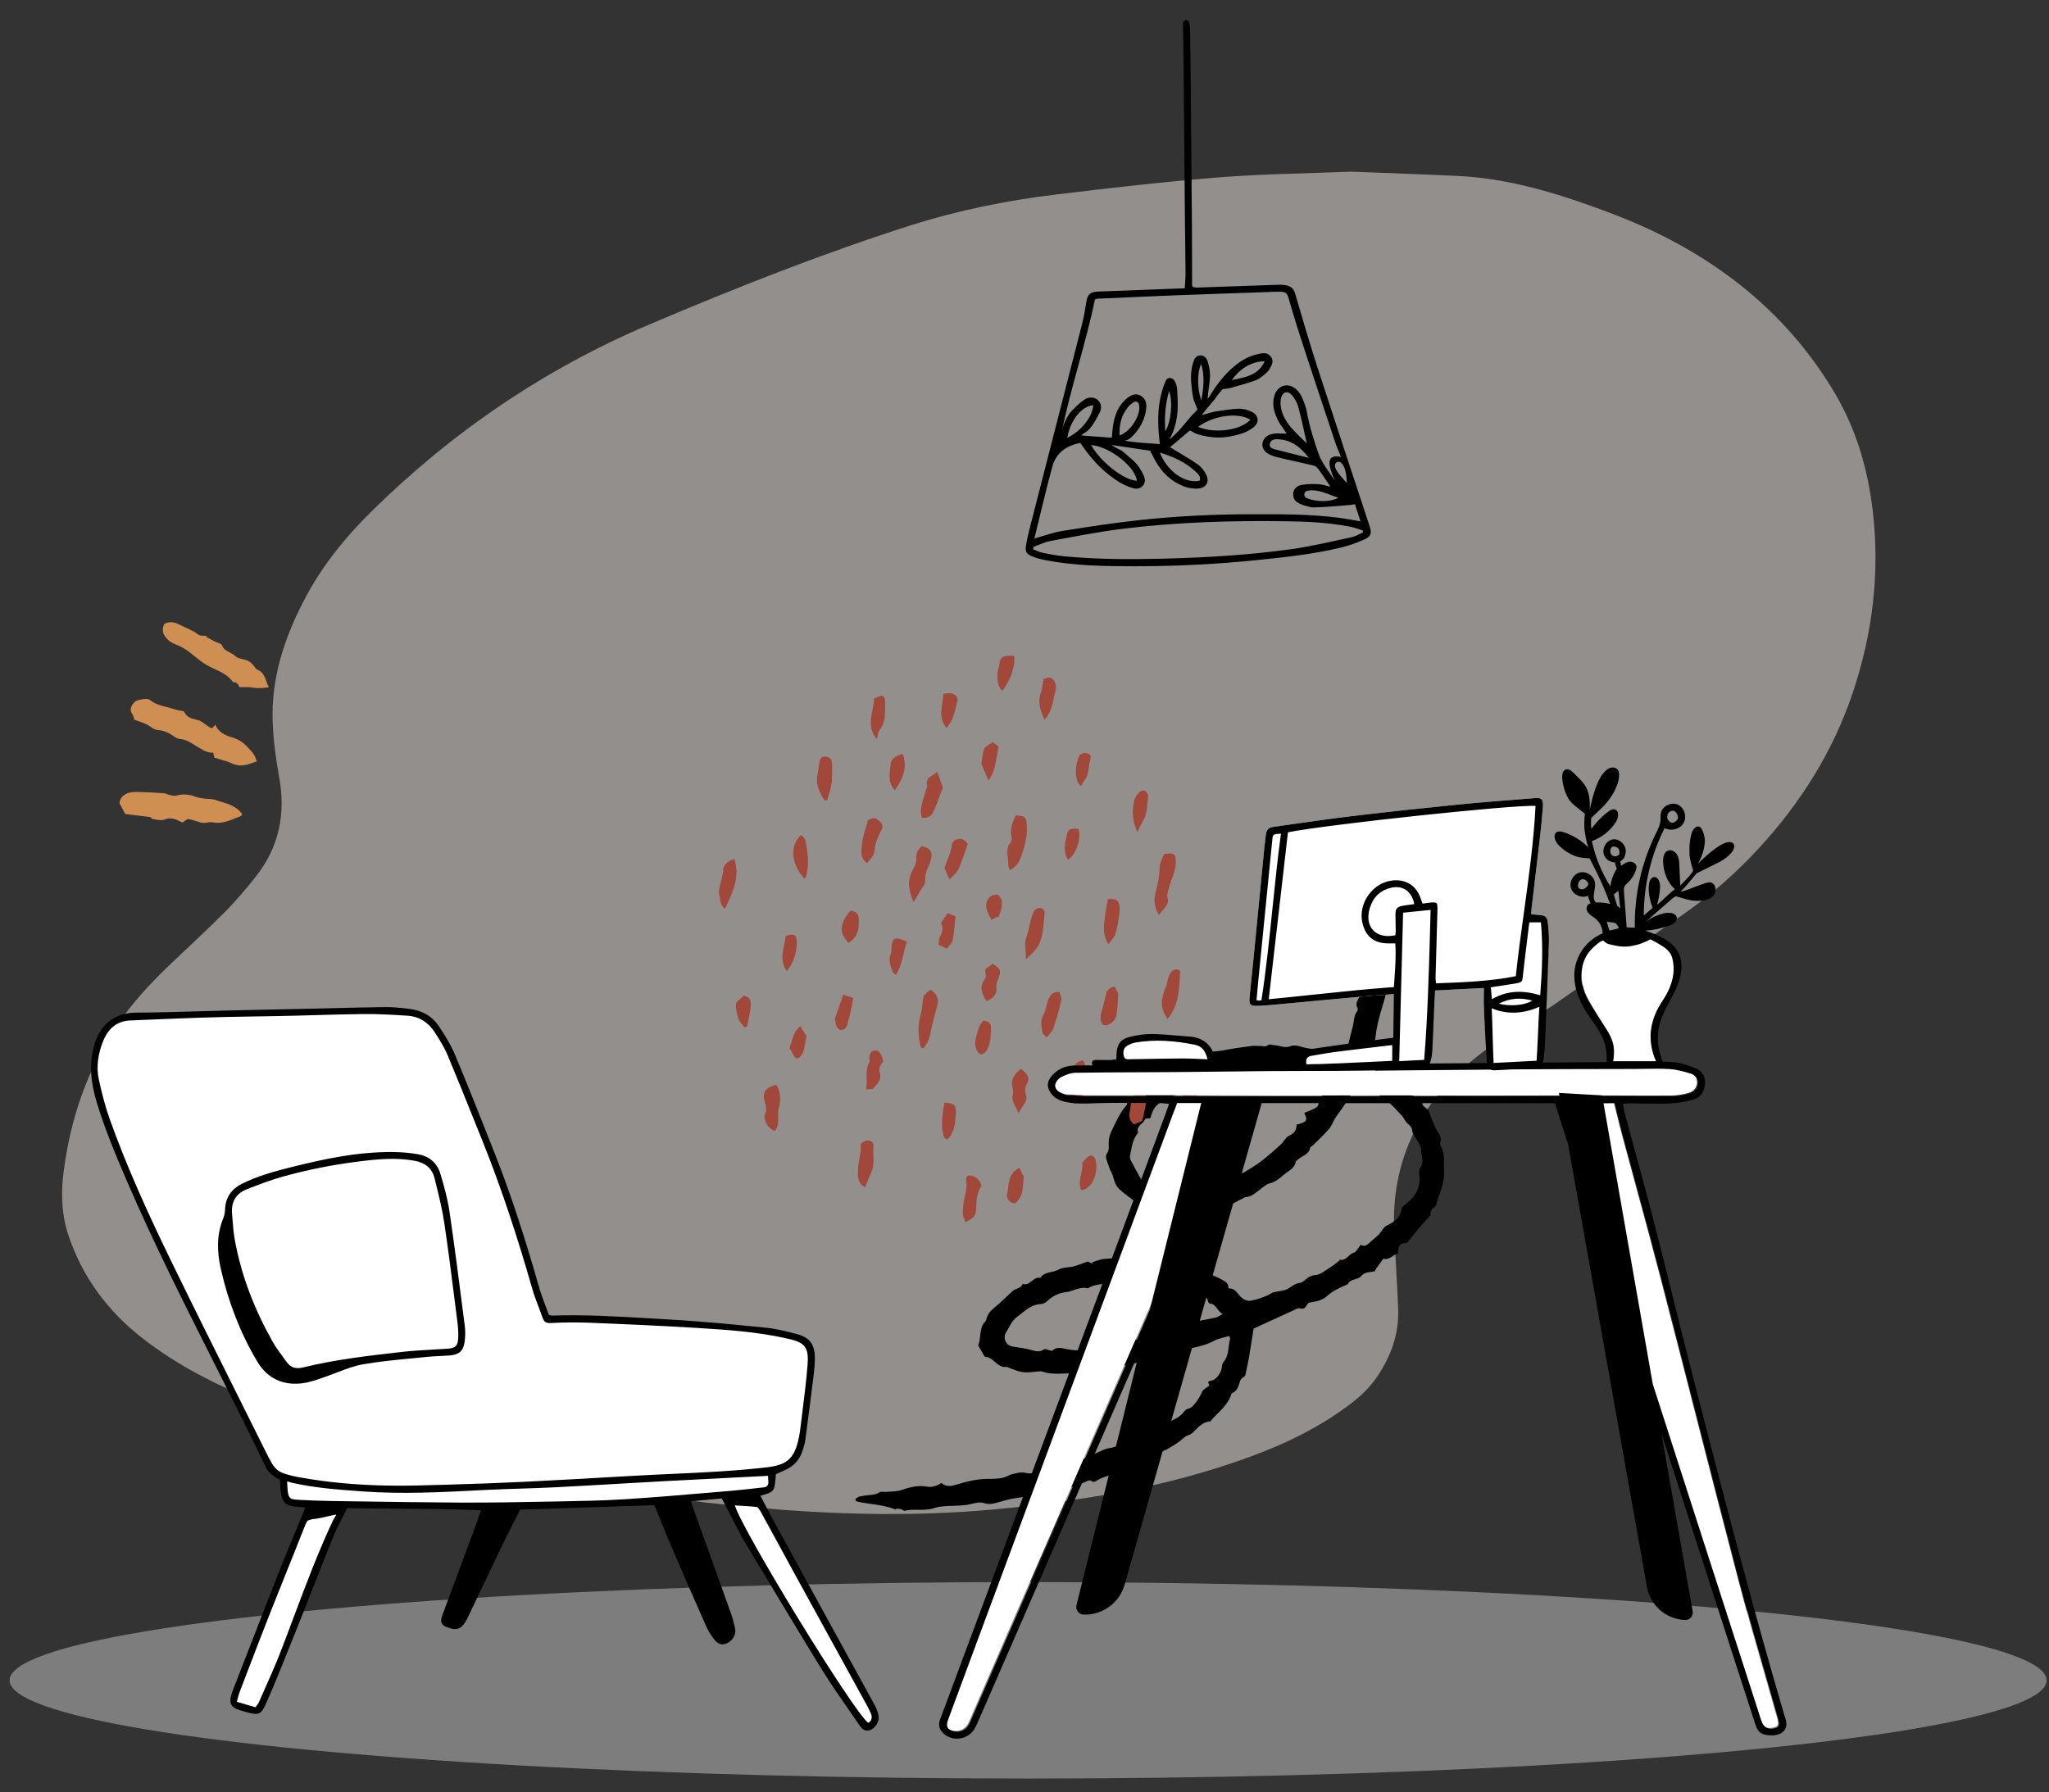 <svg viewBox="315 4.488 1282.5 1122.024" fill="none" xmlns="http://www.w3.org/2000/svg" xmlns:xlink="http://www.w3.org/1999/xlink" overflow="visible" width="1282.5px" height="1122.024px"><rect x="315" y="4.488" width="1282.5" height="1122.024" fill="#333333" stroke="none"/><g id="Master/Places/Home Office"><ellipse id="Oval" opacity="0.5" cx="958.5" cy="1056.5" rx="637.5" ry="61.5" fill="#C9C9C9"/><g id="Background" opacity="0.5" transform="translate(321 111) scale(0.966 0.966)"><g id="Background/Blob 1"><path id="Fill 1" fill-rule="evenodd" clip-rule="evenodd" d="M869.49 1C892.755 1.922 915.476 2.673 938.178 3.76C969.204 5.247 998.517 13.686 1027.26 24.12C1037.65 27.892 1048.01 31.841 1058.04 36.364C1111.47 60.432 1153.96 95.837 1182.92 145.017C1196.72 168.458 1203.98 193.894 1207.16 220.364C1212 260.684 1207.17 300.347 1194.26 338.781C1181.75 376.012 1161.12 409.313 1133.94 438.957C1119.1 455.134 1102.72 469.583 1084.53 482.282C1056.54 501.823 1028.65 521.486 1000.6 540.943C992.91 546.281 984.676 550.916 976.904 556.152C967.836 562.263 958.608 568.242 950.137 575.042C912.903 604.937 894.836 642.935 897.166 689.279C897.985 705.586 899.121 721.882 899.723 738.196C900.311 754.163 895.143 768.634 886.072 782.031C881.844 788.278 876.618 793.53 870.612 798.222C851.124 813.448 829.093 824.465 805.695 833.154C770.656 846.164 734.397 854.918 697.266 860.622C670.55 864.726 643.741 867.97 616.719 869.629C583.069 871.694 549.42 871.303 515.808 869.28C473.355 866.723 431.188 861.708 389.258 854.931C351.623 848.847 314.023 842.549 277.042 833.48C234.792 823.121 192.917 811.586 152.869 794.89C129.06 784.963 106.557 772.934 86.36 757.268C63.426 739.479 47.255 717.393 38.208 690.617C33.678 677.21 33.191 663.508 34.931 649.805C39.291 615.462 50.013 583.102 69.962 553.768C79.737 539.393 91.597 526.686 104.248 514.582C116.076 503.266 128.208 492.221 139.715 480.622C146.849 473.432 153.392 465.66 159.633 457.75C174.763 438.57 178.946 417.075 174.7 393.622C172.52 381.58 170.856 369.345 170.448 357.153C169.505 329.006 178.128 302.888 191.236 277.901C202.255 256.896 217.021 238.458 234.095 221.59C286.092 170.22 345.922 129.172 414.628 99.996C469.985 76.487 525.928 54.298 583.47 35.926C614.359 26.064 646.161 19.646 678.442 15.744C713.601 11.495 748.822 7.451 784.135 4.656C812.658 2.399 841.36 2.13 869.49 1" fill="#F1ECE8"/></g></g><g id="Decoration" transform="translate(205 233) scale(1 1)"><g id="Decoration/Scribbles"><path id="Fill 1" fill-rule="evenodd" clip-rule="evenodd" d="M856.044 580.832C854.228 577.016 854.231 577.052 850.313 577.217C849.245 577.26 848.164 577.025 847.091 576.894C844.316 576.554 841.809 575.328 838.783 575.495C835.73 575.663 832.398 574.688 829.563 573.392C827.796 572.585 826.398 572.415 824.554 572.49C818.014 572.757 811.806 576.392 805.042 574.374C804.442 574.194 803.651 574.703 802.941 574.839C798.821 575.621 794.529 575.761 790.831 578.106C785.97 576.71 781.901 579.924 777.359 580.428C772.741 580.942 768.803 582.905 765.397 586.122C764.409 587.056 762.86 587.856 761.54 587.9C756.326 588.07 752.686 591.198 748.919 594.132C747.235 595.443 745.38 596.681 744.109 598.34C742.404 600.569 741.246 603.207 739.751 605.607C737.517 609.198 739.593 613.831 743.834 614.546C746.985 615.079 750.171 615.439 753.287 616.121C756.756 616.881 760.115 618.766 763.663 616.207C764.139 615.865 765.315 616.502 766.169 616.67C767.032 616.84 768.317 617.439 768.697 617.082C772.006 613.982 775.508 615.943 778.991 616.385C781.064 616.648 784.45 617.358 785.026 616.455C786.401 614.293 787.598 615.496 789.062 615.436C792.626 615.285 796.323 615.251 799.686 614.239C802.762 613.313 806.116 612.017 809.079 612.167C810.111 612.219 811.372 612.178 812.17 611.645C814.888 609.824 817.66 609.021 820.875 610.06C821.505 610.264 822.6 610.334 822.926 609.971C825.54 607.041 829.38 608.024 832.546 606.893C835.277 605.919 838.739 606.527 841.104 605.127C843.883 603.484 846.513 602.863 849.577 602.705C851.098 602.627 853.316 602.115 853.919 601.058C855.328 598.586 857.634 599.223 859.525 598.734C863.254 597.769 867.117 597.329 870.856 596.398C872.419 596.01 873.808 594.926 875.278 594.16C871.734 592.301 871.204 587.671 867.16 587.605C866.82 587.599 866.296 586.869 866.188 586.401C864.94 580.989 860.673 581.102 856.044 580.832M926.373 468.226C928.58 467.317 930.442 466.672 932.182 465.789C933.242 465.25 934.736 464.503 934.97 463.58C936.187 458.779 938.801 454.869 941.857 451.104C943.366 449.244 942.733 446.436 941.019 445.844C936.657 444.339 932.564 439.95 927.268 443.633C926.712 444.02 925.556 443.737 924.742 443.522C922.817 443.012 920.689 442.718 919.092 441.662C917.196 440.407 914.877 443.443 913.432 440.756C910.695 441.953 908.332 439.688 905.748 439.891C899.77 440.36 893.885 441.905 887.805 441.303C886.823 441.206 885.522 441.529 884.795 442.155C880.582 445.777 875.372 445.85 870.304 446.704C866.283 447.382 862.272 448.422 858.441 449.807C855.28 450.951 853.576 455.287 849.262 454.157C847.741 458.571 841.829 456.769 839.981 460.718C833.671 461.67 831.352 466.339 830.178 471.219C828.855 472.595 827.367 470.668 826.285 472.954C825.069 475.526 820.796 476.565 822.427 480.703C822.449 480.758 822.152 480.913 822.041 481.051C818.745 485.111 818.348 490.175 817.309 494.996C817.1 495.957 817.357 497.199 817.822 498.092C819.99 502.256 822.289 506.353 824.591 510.447C824.83 510.873 825.348 511.321 825.809 511.42C832.218 512.793 837.632 517.71 844.702 516.729C846.447 516.487 848.225 516.454 849.955 516.137C852.921 515.591 855.704 514.534 858.852 516.141C860.945 517.211 863.434 517.849 865.638 515.114C866.935 513.503 869.419 512.701 871.51 511.904C876.36 510.056 881.406 508.686 886.161 506.632C889.627 505.135 892.813 502.943 896.016 500.893C898.214 499.487 900.299 497.879 902.308 496.21C905.474 493.581 908.609 490.908 911.608 488.093C913.533 486.287 914.836 483.379 917.049 482.426C920.437 480.962 921.543 478.663 921.531 475.599C928.546 473.881 928.395 472.8 926.373 468.226M1003.98 466.412C1005.58 470.357 1007.04 474.9 1009.25 479.039C1010.58 481.513 1012.74 483.4 1011.49 486.614C1011.2 487.341 1011.48 488.518 1011.9 489.256C1014.66 494.084 1013.54 499.352 1013.87 504.476C1014.38 512.172 1010.83 518.845 1008.86 525.916C1008.72 526.401 1008.36 526.979 1007.94 527.204C1005.27 528.629 1005.31 531.089 1005.35 532.504C1003.31 534.65 1001.74 536.145 1000.35 537.793C997.254 541.484 994.256 545.257 991.188 548.973C990.879 549.348 990.356 549.815 989.953 549.797C985.45 549.6 985.175 552.702 985.175 556.16C981.895 556.941 979.775 560.59 975.827 559.545C974.332 561.617 972.825 563.679 971.351 565.766C971.051 566.19 970.879 566.704 970.568 567.338C967.654 568.154 964.377 567.479 961.865 570.518C959.982 572.795 955.566 571.922 953.752 575.235C953.465 575.758 952.553 575.971 951.899 576.256C947.823 578.025 943.935 579.866 940.511 583.005C938.212 585.115 934.577 586.305 931.389 586.707C929.543 586.938 928.861 586.923 927.908 588.662C926.547 591.143 925.624 591.096 922.566 590.49C912.9 594.928 904.083 598.977 894.636 603.315C893.686 609.289 892.733 615.611 891.655 621.912C891.088 625.233 890.215 628.502 889.652 631.823C889.308 633.856 886.969 633.845 886.22 636.039C885.323 638.669 884.747 642.335 881.256 643.623C880.977 643.725 880.749 644.169 880.642 644.5C878.511 651.092 873.193 655.212 868.691 659.968C868.234 660.453 867.852 661.416 867.4 661.44C862.139 661.702 859.515 665.828 856.08 668.835C854.849 669.914 852.828 670.092 851.602 671.173C848.244 674.129 844.574 676.629 840.664 678.692C837.04 680.605 833.085 681.882 829.389 683.673C825.698 685.462 822.184 687.612 818.516 689.454C817.359 690.034 815.961 690.15 814.664 690.435C813.976 690.587 813.03 690.392 812.607 690.788C808.345 694.774 802.422 695.168 797.554 697.831C796.095 698.63 794.556 700.17 792.625 698.397C792.306 698.102 791.241 698.383 790.647 698.665C784.535 701.564 778.422 703.586 771.364 703.752C765.588 703.889 759.901 706.658 754.115 708.013C750.485 708.862 746.738 709.193 743.064 709.874C741.149 710.228 739.285 710.854 737.392 711.324C733.576 712.269 730.026 713.997 725.714 712.502C723.381 711.694 720.303 712.525 717.69 713.149C713.931 714.047 710.172 714.09 706.361 714.234C702.443 714.384 698.325 714.426 694.686 715.664C688.572 717.746 682.285 715.879 676.217 717.31C675.599 717.455 674.791 716.577 674.02 716.365C673.152 716.126 672.227 716.051 671.323 716.022C671.03 716.013 670.628 716.613 670.439 716.535C662.618 713.314 654.108 713.421 646.037 711.434C645.801 711.376 645.667 710.9 645.301 710.33C646.935 708.093 649.534 708.145 651.924 707.776C654.862 707.326 657.902 707.567 660.593 705.717C661.433 705.138 662.988 705.666 664.205 705.552C667.562 705.239 671.114 705.438 674.222 704.368C679.692 702.484 685.047 701.178 690.835 702.322C693.161 702.784 697.073 701.534 699.16 699.943C701.912 702.247 704.624 702.158 708.145 701.1C714.441 699.208 721.038 697.469 727.529 697.4C731.251 697.36 734.86 697.504 738.423 696.46C740.349 695.896 742.113 694.688 744.056 694.302C746.679 693.782 748.963 692.81 752.2 693.692C755.505 694.594 760.229 693.031 763.331 691.012C765.557 689.564 767.365 691.344 768.641 690.333C771.099 688.387 774.025 688.529 776.674 687.589C778.392 686.978 779.862 686.67 781.719 686.682C783.972 686.697 786.328 685.762 788.472 684.847C792.756 683.019 796.868 680.785 801.166 678.998C803.26 678.127 805.683 678.075 807.837 677.311C811.539 675.999 815.288 674.69 818.753 672.877C822.75 670.787 826.364 667.969 830.334 665.821C832.775 664.499 835.589 663.879 838.209 662.877C843.198 660.97 848.374 659.442 851.654 654.612C852.32 653.631 854.182 653.545 855.322 652.789C858.128 650.925 861.137 645.949 862.431 642.797C862.998 641.415 864.932 640.595 867.05 638.861C867.187 638.611 864.621 636.297 868.152 635.886C871.028 635.55 874.204 631.174 874.614 628.269C874.81 626.89 874.939 625.217 875.769 624.262C879.492 619.983 878.6 614.488 879.946 609.599C880.056 609.196 879.589 608.635 879.283 607.884C876.042 608.905 872.617 609.441 869.743 610.997C862.978 614.662 855.488 615.387 848.248 617.19C845.299 617.924 842.113 618.753 839.746 620.502C836.809 622.67 832.702 620.989 830.309 624.039C825.136 622.753 820.481 625.254 815.604 626.087C810.524 626.953 805.372 627.261 800.438 629.166C797.545 630.284 794.106 630.937 791.087 630.525C787.723 630.067 784.729 631.186 781.619 631.229C775.231 631.317 768.728 632.318 762.428 630.237C761.923 630.071 761.342 630.005 760.815 630.058C749.992 631.158 749.993 631.163 740.054 627.231C734.259 628.19 732.119 621.305 726.819 621.01C726.153 620.973 725.533 619.402 724.966 618.495C724.271 617.383 723.646 616.227 723.005 615.081C722.751 614.629 722.218 614.033 722.345 613.713C724.203 609.026 722.695 603.406 726.353 599.226C726.706 598.821 727.142 598.368 727.242 597.878C727.877 594.721 729.59 592.463 732.127 590.415C736.218 587.113 739.929 583.343 743.812 579.782C745.725 578.028 749.091 578.314 750.117 575.307C754.756 576.925 756.629 570.46 761.088 571.553C763.771 567.459 768.818 568.471 772.513 566.377C775.208 564.849 778.885 565.139 782.049 564.326C784.767 563.627 787.376 562.513 790.822 561.307C791.203 561.48 792.474 562.059 793.745 562.637C793.717 562.341 793.69 562.045 793.663 561.749C796.11 561.031 798.529 559.872 801.013 559.706C804.246 559.489 807.409 559.177 810.622 558.712C813.905 558.236 817.387 559.298 820.793 559.462C824.798 559.656 828.832 559.394 832.822 559.717C837.789 560.118 842.744 560.316 847.581 562.271C849.566 563.073 852.261 562.88 854.507 563.827C855.486 564.24 856.522 564.537 857.464 565.021C863.639 568.187 870.443 569.875 876.442 573.617C878.621 574.977 878.853 576.195 878.952 578.161C884.975 577.587 884.644 585.154 891.91 585.973C895.438 585.42 901.19 583.985 906.414 580.841C906.717 580.658 907.09 580.57 907.443 580.491C910.386 579.82 913.684 579.77 916.18 578.328C918.642 576.908 920.666 574.956 923.733 574.653C924.849 574.541 925.982 573.587 926.907 572.785C928.796 571.15 930.525 570.046 933.37 569.784C936.248 569.52 939.001 567.231 941.671 565.602C943.905 564.238 945.945 562.556 948.046 560.983C948.309 560.786 948.5 560.108 948.599 560.134C952.638 561.192 953.951 556.706 957.212 555.852C958.92 555.403 960.059 552.787 961.759 550.793C964.446 552.692 966.362 550.281 968.475 548.375C969.93 547.062 971.517 545.888 972.899 544.506C973.853 543.55 974.519 542.316 975.381 541.262C976.021 540.477 976.637 539.526 977.489 539.085C981.969 536.766 986.383 534.618 987.158 528.669C987.346 527.223 989.195 525.811 990.556 524.73C996.385 520.105 999.394 514.378 998.314 506.764C998.126 505.43 998.144 503.629 998.883 502.679C1001.71 499.04 999.496 495.089 999.483 491.463C999.471 488.459 996.719 485.472 995.207 482.466C994.722 481.502 993.979 480.508 993.945 479.508C993.858 476.957 992.015 475.853 990.48 474.336C989.294 473.164 988.726 471.384 987.583 470.153C984.446 466.776 981.387 463.245 977.789 460.425C976.567 459.467 974.557 459.249 973.526 457.628C973.342 457.339 972.946 456.936 972.707 456.972C967.457 457.752 964.874 452.817 960.666 451.402C960.337 451.291 959.964 451.313 959.089 451.213C956.474 455.368 953.781 459.755 950.972 464.066C949.347 466.555 947.433 468.858 945.835 471.364C944.396 473.622 943.545 476.328 941.837 478.325C938.795 481.881 935.311 485.057 931.992 488.374C931.35 489.015 930.152 489.472 930.01 490.176C929.184 494.266 925.347 495.037 922.725 497.141C922.049 497.684 921.092 498.311 920.96 499.026C920.2 503.164 916.421 504.505 913.784 506.777C911.121 509.073 908.446 511.454 904.714 512.375C902.596 512.896 900.745 514.667 898.88 516.02C896.048 518.074 893.593 520.729 889.735 520.948C888.913 520.995 888.148 521.751 887.326 522.108C883.123 523.936 879.397 527.223 874.319 526.402C868.737 530.276 861.14 528.445 855.747 532.952C855.13 533.468 853.918 533.758 853.172 533.531C851.44 533.003 849.886 531.754 848.142 531.435C846.323 531.101 844.307 531.848 842.484 531.523C839.86 531.052 837.35 529.464 834.758 529.382C829.8 529.224 825.712 527.88 821.721 524.72C817.998 521.773 814.053 519.217 810.51 515.906C807.174 512.787 807.406 508.695 805.532 505.288C804.595 503.584 803.943 501.691 803.383 499.818C802.723 497.608 801.285 495.703 803.242 492.957C804.496 491.201 803.773 488.06 804.014 485.548C804.216 483.446 804.757 481.577 805.757 479.543C808.513 473.939 810.826 468.158 815.124 463.45C815.617 462.91 815.422 461.793 815.725 461.015C816.051 460.184 816.807 458.705 817.004 458.764C819.972 459.644 820.661 457.442 821.765 455.597C822.181 454.903 823.093 454.097 823.81 454.064C826.708 453.936 828.122 451.858 829.974 450.132C832.259 448.002 834.044 444.923 837.836 444.962C838.276 444.967 838.917 444.517 839.134 444.104C840.913 440.725 844.352 440.668 847.414 439.689C849.965 438.872 852.675 437.93 854.71 436.293C856.86 434.563 858.427 432.271 861.665 433.361C861.948 433.457 862.485 433.343 862.664 433.127C866.036 429.032 871.05 430.061 875.382 429.169C881.287 427.955 887.284 427.167 893.264 426.358C895.183 426.097 897.175 426.418 899.128 426.35C900.614 426.298 902.048 427.264 903.661 425.745C904.438 425.012 906.673 425.833 908.249 425.941C911.438 426.158 914.16 427.956 917.963 426.403C920.84 425.229 925.01 427.214 928.602 427.803C932.123 428.38 935.63 429.055 939.164 429.532C942.696 430.01 946.375 429.887 949.196 432.613C951.544 432.21 952.586 430.796 953.093 428.622C954.279 423.548 955.681 418.526 956.873 413.453C957.585 410.425 957.381 407.162 959.52 404.522C959.891 404.066 959.954 402.945 959.652 402.429C957.798 399.265 960.696 396.906 961.351 394.341C961.828 392.465 962.555 391.24 961.819 389.11C961.115 387.071 961.192 384.497 961.717 382.352C963.014 377.056 963.064 371.879 961.867 366.577C961.44 364.69 961.722 362.645 961.659 360.673C961.505 355.794 960.519 351.086 959.212 346.375C957.751 341.105 960.494 336.52 965.566 334.986C966.209 334.793 967.27 334.731 967.646 335.105C971.182 338.606 976.159 340.743 975.247 347.63C974.596 352.56 976.458 357.825 977.212 362.94C977.291 363.472 977.744 364.24 977.537 364.482C974.946 367.509 976.407 371.061 976.742 374.139C977.419 380.376 975.5 386.621 977.165 392.805C977.425 393.768 977.193 394.949 976.915 395.953C975.679 400.418 974.235 404.827 973.083 409.311C972.251 412.547 971.514 415.843 971.173 419.159C970.691 423.84 969.805 428.174 966.767 432.063C964.353 435.152 966.036 439.616 969.944 440.786C973.829 441.95 977.491 443.231 980.12 446.519C980.324 446.775 980.736 446.927 981.077 447C983.698 447.56 985.701 448.822 987.423 451.03C989.112 453.195 991.467 454.844 993.565 456.678C994.481 457.478 995.398 458.365 996.475 458.875C998.328 459.755 999.791 460.59 1000.41 462.916C1000.76 464.247 1002.64 465.171 1003.98 466.412" fill="black"/><path id="Combined Shape" fill-rule="evenodd" clip-rule="evenodd" d="M240.807 171.169C240.221 170.856 239.635 170.543 239.048 170.232C239.159 170.028 239.27 169.824 239.381 169.621C238.837 169.554 238.247 169.546 237.657 169.538C236.366 169.52 235.076 169.502 234.262 168.869C231.733 166.91 228.901 165.63 226.07 164.35C224.764 163.759 223.458 163.169 222.182 162.512C218.95 160.848 215.928 160.371 212.705 162.217C211.293 165.843 211.669 168.477 214.775 171.688C216.572 173.544 218.56 174.362 220.52 175.168C221.016 175.373 221.511 175.576 222 175.796C225.725 177.464 228.838 179.963 231.96 182.47C234.239 184.3 236.523 186.133 239.052 187.649C240.749 188.667 242.578 189.521 244.416 190.379C248.712 192.386 253.056 194.415 255.882 198.608C258.158 198.335 259.018 199.96 259.574 201.011C259.721 201.288 259.846 201.525 259.971 201.677C261.029 201.699 261.979 201.689 262.853 201.68C264.587 201.662 266.024 201.647 267.414 201.892C270.931 202.508 274.337 202.384 278.254 201.76C277.639 200.565 277.191 199.321 276.755 198.108C275.662 195.069 274.637 192.22 271.207 190.811C270.436 190.494 269.795 189.663 269.291 188.932C267.278 186.014 265.31 184.868 261.212 183.999C259.83 183.705 258.221 183.227 257.298 182.271C256.328 181.264 255.077 180.629 253.821 179.992C251.84 178.986 249.848 177.975 248.933 175.493C248.661 174.756 247.526 174.344 246.38 173.929C245.825 173.727 245.266 173.525 244.803 173.284C243.466 172.588 242.137 171.879 240.807 171.169ZM269.432 248.629L269.43 248.63C264.895 250.292 260.5 251.902 255.389 249.526C253.129 248.476 250.709 247.773 248.074 247.007L248.074 247.007L248.074 247.007C246.82 246.643 245.518 246.265 244.161 245.828C244.064 245.41 243.751 244.059 243.435 242.701C239.821 242.887 237.04 241.162 234.313 239.471C233.892 239.21 233.471 238.949 233.049 238.697C232.551 238.398 232.058 238.092 231.567 237.787L231.567 237.787C228.889 236.122 226.255 234.485 222.892 234.21C221.37 234.087 219.756 233.222 218.483 232.289C215.455 230.07 212.333 228.794 208.446 228.51C206.981 228.403 205.599 227.459 204.195 226.501C203.356 225.928 202.51 225.351 201.633 224.943C199.984 224.176 198.266 223.558 196.471 222.912L196.471 222.912C195.661 222.62 194.835 222.323 193.992 222.005C193.927 221.779 193.878 221.5 193.824 221.197C193.689 220.436 193.526 219.519 193.015 218.881C190.534 215.784 192.432 212.963 194.164 211.076C195.278 209.862 197.497 209.554 199.525 209.272C199.93 209.215 200.328 209.16 200.707 209.099C201.807 208.921 203.331 209.233 204.164 209.924C207.048 212.314 210.406 213.166 213.833 214.034L213.833 214.035C214.638 214.239 215.447 214.444 216.254 214.67C216.854 214.838 217.451 215.016 218.048 215.195C219.943 215.761 221.838 216.328 223.833 216.561C224.354 216.621 225.155 216.799 225.304 217.148C226.741 220.507 229.608 221.236 232.561 221.987C233.129 222.132 233.699 222.277 234.263 222.442C235.547 222.816 236.693 223.655 237.842 224.496L237.842 224.496C238.412 224.913 238.982 225.331 239.571 225.693C239.862 225.872 240.15 226.095 240.437 226.318C241.742 227.332 243.032 228.334 244.563 225.087C247.073 230.173 250.781 231.824 255.104 233.094C258.565 234.11 261.797 235.889 264.52 238.795C264.841 239.137 265.147 239.459 265.438 239.766L265.44 239.768C267.985 242.449 269.447 243.989 270.752 248.149C270.31 248.307 269.87 248.469 269.432 248.629ZM184.791 274.388C185.024 271.074 187.289 269.149 189.848 268.114C191.976 267.252 194.568 267.294 196.947 267.342C202.213 267.451 207.477 267.753 212.732 268.126C213.395 268.172 214.037 268.446 214.683 268.721C215.206 268.943 215.732 269.167 216.274 269.273C216.411 269.3 216.55 269.327 216.69 269.355C217.948 269.607 219.303 269.879 220.45 269.563C224.575 268.425 228.472 268.793 232.415 270.322C233.98 270.929 235.707 271.171 237.393 271.408L237.665 271.446C238.513 271.566 239.383 271.605 240.25 271.644L240.25 271.644C241.703 271.709 243.15 271.774 244.475 272.22C245.571 272.588 246.687 272.925 247.804 273.262L247.804 273.262C252.913 274.806 258.047 276.357 261.459 280.961C261.385 281.201 261.336 281.428 261.293 281.624L261.293 281.625C261.218 281.971 261.164 282.22 261.034 282.269C260.047 282.648 259.067 283.053 258.087 283.457C253.161 285.491 248.237 287.524 242.563 286.237C241.85 286.075 241.071 286.232 240.285 286.39C239.811 286.486 239.336 286.581 238.87 286.609L238.827 286.611C237.851 286.669 236.826 286.729 235.9 286.49C234.91 286.235 233.932 285.923 232.954 285.612L232.954 285.612C231.297 285.085 229.643 284.558 227.945 284.31C227.281 284.213 226.519 284.787 225.63 285.457C225.185 285.792 224.708 286.151 224.195 286.462C223.832 286.291 223.465 286.11 223.095 285.928C220.182 284.494 217.022 282.938 212.992 284.585C211.312 285.272 209.148 284.881 207.074 284.506L207.074 284.506C206.514 284.404 205.96 284.304 205.425 284.227C204.806 284.137 204.317 283.141 204.313 283.069L204.321 283.07C204.316 283.063 204.313 283.063 204.313 283.069L188.419 281.117C187.477 279.371 186.21 277.022 184.791 274.388Z" fill="#D08F52"/><path id="Combined Shape_2" fill-rule="evenodd" clip-rule="evenodd" d="M737.303 204.197C742.184 197.492 745.158 190.534 744.912 182.644C744.714 182.491 744.573 182.369 744.466 182.275L744.465 182.275L744.465 182.275C744.299 182.13 744.214 182.057 744.125 182.051C743.424 182.009 742.717 181.982 742.016 182.014C736.968 182.236 736.137 183.061 735.361 188.303C735.266 188.947 735.088 189.581 734.911 190.214C734.698 190.973 734.486 191.73 734.417 192.502C734.051 196.579 734.219 200.57 737.303 204.197ZM763.786 222.086C761.225 216.559 759.373 211.346 761.42 205.361C762.033 203.569 762.34 201.672 762.669 199.646C762.824 198.687 762.984 197.699 763.184 196.679C763.528 196.599 763.903 196.446 764.302 196.285C765.653 195.737 767.275 195.08 768.886 196.707C770.922 198.764 771.333 201.277 770.577 204.109C770.192 205.548 769.893 207.018 769.592 208.493L769.592 208.493L769.592 208.494C768.623 213.245 767.642 218.054 763.786 222.086ZM626.042 272.465C622.794 267.616 620.423 262.519 621.688 256.27C621.958 254.933 622.147 253.58 622.336 252.227L622.336 252.227C622.486 251.154 622.636 250.08 622.827 249.015C623.237 246.726 624.057 244.756 626.989 245.189C629.644 245.581 630.881 247.193 630.828 250.133C630.807 251.287 630.814 252.444 630.821 253.602V253.603C630.838 256.356 630.855 259.109 630.498 261.812C630.168 264.303 629.449 266.743 628.729 269.182L628.729 269.182L628.729 269.182C628.413 270.256 628.096 271.33 627.813 272.408L626.042 272.465ZM700.156 264.577C698.981 261.261 697.946 258.34 696.65 254.679C695.812 255.517 694.806 256.136 693.837 256.732C691.52 258.157 689.417 259.451 690.335 263.286C690.475 263.874 690.175 264.562 689.872 265.257C689.715 265.617 689.557 265.979 689.459 266.33C689.173 267.356 688.871 268.38 688.57 269.403L688.57 269.403L688.57 269.403L688.57 269.404L688.57 269.404L688.57 269.404L688.57 269.404L688.569 269.404L688.569 269.404L688.569 269.405L688.569 269.405L688.569 269.405L688.569 269.405L688.569 269.405L688.569 269.406L688.569 269.406L688.569 269.406L688.569 269.406L688.569 269.406L688.569 269.406L688.569 269.407L688.569 269.407L688.569 269.407L688.569 269.407L688.569 269.407L688.569 269.408L688.569 269.408L688.569 269.408L688.569 269.408L688.568 269.408L688.568 269.408L688.568 269.409L688.568 269.409L688.568 269.409L688.568 269.409L688.568 269.409L688.568 269.41L688.568 269.41L688.568 269.41L688.568 269.41L688.568 269.41C687.775 272.102 686.982 274.795 686.461 277.538C686.206 278.876 686.411 280.301 686.605 281.65L686.605 281.65C686.69 282.238 686.772 282.811 686.814 283.356C691.382 284.196 693.337 281.822 694.573 278.972C696.062 275.535 697.371 272.019 698.624 268.654L698.624 268.653L698.625 268.65L698.628 268.644L698.628 268.643C699.144 267.257 699.65 265.896 700.156 264.577ZM746.36 281.96C746.177 281.913 746.004 281.868 745.843 281.835C743.725 286.337 741.914 290.712 743.138 295.711C743.372 296.669 743.22 298.14 742.619 298.817C739.92 301.86 740.361 305.203 740.8 308.536C740.982 309.919 741.165 311.301 741.122 312.659C741.099 313.399 741.322 314.146 741.574 314.992C741.701 315.416 741.835 315.865 741.948 316.35C745.657 314.535 747.66 311.693 748.799 308.624C751.469 301.429 753.507 294.04 752.496 286.178C752.137 283.381 751.011 282.35 747.767 282.217C747.278 282.197 746.792 282.072 746.36 281.96ZM835.184 344.253C832.995 339.815 831.905 336.145 833.125 331.169L833.277 330.55C834.516 325.51 835.803 320.275 835.766 314.852C835.753 312.885 836.598 310.912 837.457 308.907C837.848 307.992 838.243 307.071 838.56 306.14C838.711 306.128 838.871 306.114 839.038 306.1L839.268 306.081L839.269 306.081L839.27 306.081C839.934 306.024 840.695 305.959 841.456 305.913C845.01 305.697 845.752 306.565 845.946 310.043C846.18 314.262 844.82 318.06 843.46 321.857C842.83 323.618 842.2 325.379 841.728 327.181C841.602 327.664 841.452 328.132 841.303 328.597C840.774 330.248 840.259 331.854 840.886 333.896C841.765 336.756 839.848 339.534 835.184 344.253ZM692.462 391.016C697.002 394.447 697.801 396.953 696.588 401.364C694.92 407.43 693.255 413.516 692.066 419.686C691.421 423.031 689.804 425.508 687.847 427.922C687.633 427.834 687.429 427.772 687.251 427.718L687.251 427.718C686.931 427.621 686.693 427.548 686.625 427.399C684.619 422.945 684.507 413.141 685.745 408.8C686.8 405.103 687.416 401.21 687.637 397.37C687.785 394.784 689.327 393.562 690.991 392.244L690.991 392.244C691.481 391.855 691.983 391.458 692.462 391.016ZM686.906 301.387C693.923 302.486 693.928 306.765 691.962 311.704C691.758 312.217 691.548 312.725 691.339 313.232C689.993 316.492 688.681 319.672 689.068 323.512C689.189 324.718 688.235 326.039 687.287 327.351L687.287 327.351C686.878 327.917 686.47 328.481 686.151 329.033C685.289 330.523 684.41 332.003 683.401 333.701L683.398 333.706L683.397 333.708L683.388 333.724L683.383 333.731C682.904 334.538 682.395 335.395 681.845 336.325C678.472 328.682 677.654 322.211 681.588 315.561C682.739 313.615 683.692 311.105 683.539 308.938C683.311 305.701 684.468 303.519 686.906 301.387ZM752.126 372.136C752.126 370.328 752.005 368.613 751.891 366.995C751.656 363.644 751.45 360.708 752.405 358.218C753.322 355.827 753.867 353.365 754.409 350.915C754.985 348.311 755.558 345.72 756.573 343.245C756.973 342.272 757.604 341.174 758.447 340.661C759.384 340.094 760.863 339.675 761.782 340.031C762.725 340.395 763.972 341.844 763.887 342.698C763.76 343.966 763.658 345.239 763.555 346.511C763.123 351.881 762.689 357.254 760.474 362.348C759.148 365.396 756.93 367.513 754.303 370.022L754.303 370.022L754.303 370.023L754.3 370.026L754.299 370.026C753.601 370.694 752.873 371.388 752.126 372.136ZM839.589 389.784C836.758 396.404 835.674 402.723 840.842 409.474C847.52 401.245 848.024 391.971 848.519 382.86L848.519 382.855C848.585 381.628 848.652 380.403 848.733 379.185C845.928 377.791 844.469 378.37 842.962 380.256C841.55 382.024 841.096 384.075 840.645 386.108C840.367 387.364 840.09 388.613 839.589 389.784ZM595.915 450.601C598.573 455.095 598.886 459.88 597.529 464.866C597.026 466.715 597.054 468.652 597.082 470.588C597.128 473.701 597.173 476.811 595.011 479.548C590.859 478.198 587.375 472.658 588.985 468.515C589.979 465.958 589.513 464.108 588.832 461.876C586.883 455.493 588.747 452.479 595.915 450.601ZM647.024 504.875C646.926 508.452 646.819 512.326 651.46 514.828C651.897 513.772 652.295 512.763 652.679 511.792C653.482 509.758 654.219 507.889 655.116 506.1C656.919 502.502 656.799 498.731 656.678 494.964C656.617 493.073 656.557 491.183 656.74 489.316C657.053 486.125 654.13 484.657 651.089 486.039C650.275 486.408 649.572 487.018 649.092 487.433L649.092 487.434C648.929 487.575 648.792 487.694 648.686 487.773C648.686 488.453 648.703 489.062 648.719 489.622C648.75 490.719 648.776 491.627 648.656 492.516C648.478 493.828 648.227 495.138 647.976 496.446C647.521 498.822 647.066 501.194 647.051 503.572C647.048 504 647.036 504.435 647.024 504.875ZM714.172 536.696C713.97 535.982 713.735 535.311 713.51 534.668C713.041 533.328 712.616 532.114 712.631 530.904C712.668 527.69 713.017 524.423 713.725 521.289L713.805 520.933C714.577 517.523 715.326 514.215 714.779 510.636C714.36 507.901 715.666 507.056 718.268 507.653C721.631 508.424 723.381 510.701 724.322 513.853C721.599 517.977 721.078 522.685 721.042 527.535C721.006 532.279 719.678 534.184 714.172 536.696ZM654.455 284.46C654.076 284.628 653.702 284.793 653.328 284.917C652.908 286.517 652.426 288.097 651.948 289.665C650.838 293.3 649.747 296.874 649.501 300.506C649.47 300.964 649.424 301.44 649.377 301.928V301.928L649.377 301.928L649.377 301.929C649.052 305.297 648.671 309.247 652.727 311.834C652.939 311.585 653.152 311.338 653.366 311.091C655.285 308.876 657.189 306.677 657.429 303.629C657.761 299.399 659.378 295.691 661.301 292.028C663.162 288.48 662.633 287.42 659.527 284.78C657.547 283.097 655.959 283.797 654.455 284.46ZM773.621 394.12L773.622 394.12C774.087 395.353 774.559 396.603 774.311 397.687C772.954 403.613 771.276 409.484 769.334 415.247C768.901 416.534 767.96 417.65 766.861 418.952C766.308 419.608 765.715 420.311 765.127 421.107C764.735 420.65 764.313 420.245 763.921 419.869L763.921 419.869C763.15 419.129 762.495 418.501 762.411 417.803C762.341 417.214 762.253 416.627 762.166 416.04L762.166 416.039C761.716 413.014 761.267 409.996 763.1 406.899C764.02 405.346 764.449 403.516 764.88 401.675L764.88 401.675C765.153 400.509 765.428 399.339 765.828 398.232C766.846 395.42 767.967 392.5 773.057 392.461C773.198 392.999 773.409 393.558 773.621 394.12ZM564.582 338.754C568.998 329.209 573.185 320.158 569.635 309.233C565.684 310.442 562.764 312.94 562.718 315.865C562.685 317.952 562.176 319.799 561.669 321.636C561.397 322.621 561.126 323.603 560.929 324.617C560.837 325.092 560.73 325.577 560.622 326.066C560.183 328.049 559.728 330.103 560.199 331.868C560.376 332.529 560.489 333.228 560.606 333.946C560.968 336.166 561.36 338.574 563.722 340.616C564.008 339.993 564.295 339.373 564.582 338.754ZM803.866 362.603C800.114 357.272 800.113 351.756 803.448 334.458C808.742 333.634 811.255 335.79 810.765 341.484C810.348 346.342 809.559 351.233 808.262 355.924C807.813 357.548 806.672 358.979 805.483 360.47C804.933 361.16 804.372 361.862 803.866 362.603ZM714.13 304.54C714.667 302.981 715.208 301.409 715.78 299.831C715.559 299.596 715.346 299.347 715.131 299.097C714.658 298.546 714.18 297.989 713.606 297.561C711.028 295.638 706.169 297.082 705.846 300.253C705.493 303.725 704.246 306.844 703.014 309.926C702.343 311.603 701.677 313.268 701.162 314.974L701.653 316.106C702.419 317.874 703.219 319.719 704.274 322.154C704.974 321.36 705.7 320.637 706.399 319.941C707.86 318.484 709.204 317.145 709.944 315.53C711.563 311.997 712.834 308.305 714.13 304.54ZM789.261 445.934C790.829 442.101 789.777 438.942 787.944 435.349C783.806 436.081 781.859 438.209 781.671 442.041C781.6 443.467 781.493 445.056 780.834 446.259C777.687 451.999 779.358 457.18 782.485 463.218C783.146 462.279 783.868 461.465 784.562 460.682C786.225 458.805 787.728 457.11 787.842 454.317C787.957 451.495 788.212 448.501 789.261 445.934ZM747.548 468.582C747.018 467.135 746.356 465.865 745.73 464.665C744.376 462.068 743.197 459.808 743.919 456.827C744.246 455.473 744.142 453.891 743.805 452.52C742.496 447.196 744.925 443.697 749.145 440.63C752.469 443.385 755.268 445.839 752.497 450.623C751.626 452.127 751.326 454.613 751.934 456.203C753.273 459.704 751.727 461.918 749.982 464.416C749.108 465.668 748.184 466.991 747.548 468.582ZM809.657 398.27C809.744 396.928 809.837 395.518 809.953 394.011C809.949 394.001 809.941 393.975 809.928 393.934L809.928 393.933C809.842 393.663 809.559 392.771 809.188 391.917C809.117 391.754 809.049 391.583 808.98 391.41L808.979 391.409L808.979 391.407L808.979 391.407L808.978 391.406L808.978 391.405L808.977 391.403L808.976 391.401C808.497 390.199 807.972 388.881 806.299 389.416C805.071 389.808 803.988 390.851 803.025 391.792C802.697 392.112 802.591 392.67 802.488 393.217C802.45 393.417 802.413 393.615 802.365 393.8C802.316 393.989 802.267 394.178 802.218 394.368L802.048 395.022L802.047 395.023C801.616 396.681 801.185 398.338 800.809 400.008C800.591 400.974 800.298 401.928 800.004 402.882L800.004 402.883L800.004 402.883L800.004 402.883L800.004 402.883L800.004 402.883L800.004 402.884L800.004 402.884L800.004 402.884L800.004 402.884L800.004 402.884L800.004 402.884L800.004 402.885L800.004 402.885L800.004 402.885L800.004 402.885L800.003 402.885L800.003 402.886L800.003 402.886L800.003 402.886L800.003 402.886L800.003 402.886L800.003 402.886L800.003 402.887L800.003 402.887L800.003 402.887L800.003 402.887C799.216 405.446 798.429 408.006 799.097 410.791C799.653 413.116 801.37 414.022 803.56 413.097C806.59 411.819 808.527 409.503 808.958 406.283C809.299 403.732 809.468 401.158 809.657 398.27ZM652.472 446.162C652.534 448.516 652.599 450.964 652.008 453.522C652.859 453.427 653.62 453.408 654.273 453.391H654.274H654.274C655.436 453.36 656.254 453.339 656.621 452.921C656.89 452.616 657.169 452.311 657.449 452.005C659.581 449.67 661.815 447.225 660.738 443.598C659.804 440.45 660.941 438.111 662.759 436.26C662.636 435.746 662.544 435.261 662.457 434.803L662.457 434.803L662.457 434.803C662.279 433.865 662.123 433.042 661.761 432.322C660.863 430.533 659.633 428.676 657.273 429.154C654.771 429.661 654.144 431.733 654.174 434.046C654.178 434.312 654.211 434.596 654.244 434.881C654.319 435.528 654.395 436.179 654.127 436.62C652.3 439.641 652.384 442.806 652.472 446.162ZM613.394 321.484C605.154 312.327 604.177 301.108 611.262 294.248C611.556 294.552 611.909 294.842 612.262 295.132L612.262 295.132L612.262 295.133L612.262 295.133L612.262 295.133L612.262 295.133L612.262 295.133L612.262 295.133L612.262 295.133L612.263 295.133L612.263 295.133L612.263 295.133L612.263 295.133L612.263 295.133L612.263 295.133L612.263 295.133L612.263 295.133L612.263 295.133L612.263 295.133L612.263 295.133L612.263 295.133L612.263 295.133L612.263 295.133L612.263 295.133C613.028 295.762 613.792 296.391 613.957 297.15C615.64 304.906 616.715 312.729 614.43 320.58C614.377 320.761 614.181 320.9 613.911 321.092C613.758 321.2 613.582 321.325 613.394 321.484ZM726.59 384.228C722.726 389.146 724.494 393.499 727.336 398.281C731.959 396.483 734.351 393.835 733.7 388.919C733.533 387.656 734.084 386.251 734.603 384.931C734.696 384.694 734.789 384.459 734.876 384.228C736.75 379.242 736.435 378.235 731.379 374.915L729.453 376.281L728.055 377.272L726.712 378.225C726.712 379.139 726.796 380.009 726.873 380.8C727.019 382.309 727.138 383.531 726.59 384.228ZM657.08 208.871C662.569 205.984 664.144 206.483 664.02 212.413C664.004 213.181 664.004 213.959 664.003 214.742C664.002 219.438 664 224.313 660.596 228.423C659.916 229.243 659.661 230.416 659.356 231.824L659.356 231.824C659.2 232.548 659.029 233.334 658.781 234.166C653.724 228.137 654.902 222.13 656.073 216.154C656.55 213.721 657.026 211.293 657.08 208.871ZM819.962 272.501C818.556 279.051 818.534 285.583 821.93 292.288C822.334 291.486 822.7 290.722 823.05 289.99C823.776 288.476 824.437 287.098 825.228 285.799C827.568 281.961 827.93 277.702 828.291 273.457L828.291 273.456C828.4 272.172 828.51 270.889 828.673 269.62C828.8 268.636 827.393 266.998 826.303 266.469C825.528 266.092 823.734 266.741 823.034 267.512C821.731 268.944 820.352 270.684 819.962 272.501ZM824.929 473.265L822.401 474.344C821.519 474.721 820.597 475.114 819.709 475.494C816.14 472.545 816.744 469.226 817.337 465.964C817.517 464.971 817.697 463.984 817.757 463.014C818.01 458.964 819.527 455.746 823.928 454.555C827.955 455.903 827.663 459.343 827.208 462.572C826.873 464.952 826.318 467.301 825.729 469.792C825.464 470.916 825.191 472.068 824.929 473.265ZM748.644 503.815L748.009 502.56C742.056 505.671 741.537 510.431 741.039 515C740.876 516.497 740.715 517.973 740.365 519.365C739.555 522.593 744.104 526.163 746.025 524.372C747.734 522.779 749.168 520.397 749.681 518.127C750.302 515.375 750.472 512.521 750.608 510.238C750.657 509.406 750.702 508.65 750.762 508.002C749.911 506.317 749.24 504.991 748.644 503.815ZM786.826 516.698C785.162 513.335 785.916 510.001 786.659 506.719C787.21 504.284 787.755 501.877 787.302 499.506C787.679 499.101 788.035 498.693 788.384 498.292C789.145 497.419 789.874 496.581 790.724 495.891C792.68 494.303 794.49 494.759 795.463 497.103C797.715 502.535 795.202 515.489 786.826 516.698ZM701.147 461.891C707.224 462.032 708.736 463.431 708.278 468.894C708.261 469.101 708.244 469.308 708.227 469.516C708.212 469.698 708.198 469.88 708.184 470.062C707.765 475.325 707.34 480.675 702.861 484.953C702.647 484.795 702.402 484.651 702.159 484.508C701.635 484.201 701.117 483.897 700.919 483.452C699.144 479.438 699.281 471.335 701.147 461.891ZM675.598 368.555C676.196 365.991 676.79 363.444 677.695 360.98C677.229 360.795 676.847 360.642 676.516 360.509L676.512 360.508C675.942 360.279 675.526 360.112 675.107 359.954C669.933 358.003 668.276 359.121 668.047 364.61C667.988 366.032 667.921 367.53 667.444 368.843C666.018 372.769 667.305 376.323 668.724 379.852C668.938 380.384 669.422 380.807 669.934 381.255C670.179 381.469 670.43 381.689 670.662 381.929C673.474 377.662 674.542 373.082 675.598 368.555ZM700.464 347.191L700.498 347.141C701.358 345.852 702.197 344.596 703.128 343.202C704.162 343.616 705.444 344.129 706.852 344.693L708.092 345.19C707.926 346.678 707.785 348.15 707.645 349.608L707.645 349.609L707.645 349.61L707.645 349.611C707.299 353.213 706.961 356.728 706.283 360.175C706.039 361.414 705.084 362.514 704.063 363.691C703.575 364.252 703.072 364.832 702.624 365.452C700.791 364.583 699.372 363.911 697.385 362.97C697.488 362.413 697.552 361.83 697.616 361.244L697.616 361.244L697.616 361.243L697.616 361.243L697.616 361.243C697.759 359.936 697.904 358.616 698.488 357.533C700.056 354.624 700.523 351.909 698.941 349.473L699.596 348.492L700.464 347.191ZM647.519 347.005C647.414 343.836 646.042 341.864 642.252 341.719C635.427 349.811 635.088 355.561 641.13 361.755C646.943 358.43 647.715 352.939 647.519 347.005ZM632.64 409.058C634.541 403.585 636.081 399.153 637.815 394.163C639.342 394.681 640.721 395.148 642.351 395.7L642.357 395.702L644.149 396.31C643.935 397.368 643.729 398.408 643.526 399.433C643.057 401.805 642.603 404.101 642.087 406.384C641.878 407.31 641.603 408.222 641.327 409.134L641.327 409.134C640.979 410.289 640.63 411.443 640.417 412.623C639.946 415.234 638.396 416.281 635.973 416.425C633.217 414.942 633.002 412.444 632.838 410.547C632.789 409.984 632.745 409.473 632.64 409.058ZM730.292 415.201C730.388 412.542 728.938 410.398 725.187 410.619C724.93 411.059 724.619 411.509 724.298 411.975L724.298 411.975C723.556 413.051 722.759 414.207 722.44 415.481C722.222 416.353 721.962 417.226 721.7 418.102C720.642 421.646 719.571 425.233 721.284 428.949C721.809 430.088 723.191 431.713 724.024 431.626C725.302 431.493 726.878 430.325 727.571 429.15C729.953 425.104 730.111 420.473 730.266 415.958V415.958L730.276 415.669C730.281 415.513 730.287 415.357 730.292 415.201ZM700.412 205.785C700.943 205.749 701.451 205.696 701.941 205.644C702.974 205.536 703.932 205.436 704.873 205.517C707.679 205.76 709.886 207.965 709.184 210.612C708.927 211.582 708.693 212.564 708.457 213.551L708.457 213.552L708.457 213.552L708.457 213.553L708.456 213.554L708.456 213.554C707.335 218.256 706.184 223.078 702.423 227.262C698.188 222.172 698.987 216.947 699.783 211.749V211.749V211.748V211.748V211.748L699.783 211.748L699.783 211.747C700.088 209.753 700.392 207.763 700.412 205.785ZM727.282 256.801L728.695 260.154C732.253 255.363 733.088 250.157 733.914 245.01C734.24 242.981 734.564 240.961 735.053 238.979C734.358 238.439 733.64 237.881 732.931 237.33L732.135 236.71L731.501 236.217C731.074 236.479 730.635 236.73 730.193 236.983L730.193 236.983C729.135 237.59 728.065 238.204 727.119 238.971C726.375 239.574 725.791 240.635 725.582 241.589C725.194 243.352 724.929 245.143 724.639 247.097L724.639 247.098L724.639 247.098L724.639 247.098L724.639 247.099L724.639 247.099L724.639 247.099L724.639 247.1L724.639 247.101L724.639 247.101C724.519 247.909 724.395 248.744 724.257 249.617C725.137 251.707 726.145 254.1 727.282 256.801ZM675.164 243.58C677.392 250.649 676.711 256.891 670.116 266.232C666.063 262.106 666.631 257.305 667.187 252.606C667.32 251.488 667.451 250.376 667.52 249.28C667.688 246.598 671.838 243.854 675.164 243.58ZM600.754 363.288C599.65 368.536 598.523 373.888 602.442 379.453C606.536 374.38 608.329 369.227 608.668 363.223C609.026 356.869 607.71 355.411 601.708 357.584C601.557 359.475 601.157 361.375 600.754 363.288ZM852.902 467.856C849.62 464.248 848.925 460.536 850.678 456.305C851.284 454.841 851.763 453.313 852.151 451.776C852.815 449.142 854.959 447.036 856.745 447.414C858.284 447.741 860.931 451.187 860.308 452.987C859.866 454.267 859.553 455.612 859.237 456.968C858.3 460.999 857.341 465.122 852.902 467.856ZM605.356 423.977C604.992 425.222 604.631 426.457 604.17 427.65C604.439 428.123 604.703 428.568 604.956 428.995L604.956 428.996C605.479 429.877 605.959 430.687 606.367 431.533C607.858 434.625 609.334 434.967 611.435 432.4C612.293 431.351 612.877 429.945 613.188 428.609C613.64 426.665 613.961 424.69 614.291 422.651C614.43 421.794 614.571 420.925 614.725 420.043C613.523 418.126 612.245 416.087 610.892 413.926C607.443 416.834 606.389 420.442 605.356 423.977ZM786.558 263.722C786.151 263.21 785.793 262.809 785.491 262.47C784.966 261.883 784.608 261.483 784.454 261.016C782.714 255.751 783.235 250.546 785.196 245.453C786.006 243.348 788.177 242.425 790.54 243.143C793.011 243.893 793.014 245.25 792.29 247.686C791.887 249.044 791.703 250.461 791.518 251.883C791.206 254.291 790.892 256.71 789.506 258.871C788.951 259.737 788.422 260.621 787.757 261.731C787.404 262.32 787.012 262.973 786.558 263.722ZM778.417 309.677C783.452 306.755 787.053 296.449 785.045 290.485C784.76 290.465 784.472 290.439 784.183 290.414L784.182 290.414C781.561 290.181 778.824 289.938 777.944 293.443L777.891 293.653C776.552 298.988 775.186 304.431 778.417 309.677ZM575.944 414.643C575.564 414.133 575.143 413.639 574.723 413.144C573.782 412.037 572.84 410.93 572.352 409.651C571.366 407.064 570.802 404.23 570.578 401.459C570.385 399.065 571.96 397.857 573.522 396.659C574.226 396.119 574.927 395.581 575.463 394.938C578.982 395.122 580.075 398.059 579.964 400.161C579.786 403.517 579.097 406.846 578.408 410.175C578.129 411.528 577.849 412.881 577.603 414.236L576.932 414.4C576.603 414.481 576.274 414.562 575.944 414.643ZM734.818 345.335L735.279 345.129C735.463 344.506 735.664 343.883 735.866 343.262C737.166 339.249 738.445 335.303 734.65 331.61C730.855 331.272 728.234 333.38 727.454 336.538C726.677 339.676 728.104 342.516 729.576 345.444C729.879 346.048 730.185 346.656 730.473 347.271C732.239 346.484 733.562 345.895 734.818 345.335Z" fill="#A1483A"/></g></g><g id="Chair" transform="translate(372 525) scale(1 1)"><g id="Chair/Comfy Chair"><path id="Fill" fill-rule="evenodd" clip-rule="evenodd" d="M15.52 117.427C15.52 117.427 -2.507 128.273 3.502 160.18C9.511 192.088 87.716 349.995 87.716 349.995L112.226 400.089L119.935 403.425L121.947 418.176L135.676 420.191L87.716 543.512L103.582 551.934L156.498 422.66L309.972 421.948L398.595 415.303L403.005 429.949L433.221 481.615L485.916 561L492 554.781L457.458 490.087L415.015 414.187L426.002 411.808V400.089L440.837 393.559L447.529 369.809L451.091 324.234C451.091 324.234 448.759 320.568 439.711 315.182C430.663 309.795 285.898 305.259 285.898 305.259C285.898 305.259 281.578 297.071 276.831 280.899C272.272 265.367 267.492 242.354 257.471 217.691C248.797 196.342 232.18 153.794 218.823 128.134C213.178 117.29 201.726 112 188.133 112C52.751 112 15.52 117.427 15.52 117.427Z" fill="white"/><path id="Stroke" fill-rule="evenodd" clip-rule="evenodd" d="M486.423 558.162C476.841 550.631 408.283 438.914 402.944 421.988C403.831 422.041 404.747 422.091 405.676 422.142C409.609 422.359 413.789 422.589 417.104 423.076C417.104 423.076 418.461 424.652 419.163 425.922C423.036 432.936 426.855 439.98 430.674 447.023C433.603 452.426 436.532 457.83 439.486 463.219C448.45 479.571 457.433 495.913 466.416 512.255C472.473 523.274 478.529 534.292 484.58 545.314C484.665 545.469 484.751 545.624 484.836 545.78C485.974 547.85 487.117 549.929 488.048 552.094C489.065 554.458 488.83 556.65 486.423 558.162ZM147.696 428.931C149.624 428.473 151.504 428.027 153.447 427.709C153.243 428.442 152.634 429.376 152.168 430.091C151.933 430.451 151.735 430.756 151.643 430.951C142.241 450.866 134.522 471.45 126.803 492.034C124.085 499.283 121.366 506.531 118.575 513.751C115.615 521.405 112.276 528.912 108.937 536.418C107.635 539.346 106.332 542.274 105.052 545.211C104.779 545.837 104.357 546.397 103.829 547.101C103.547 547.476 103.234 547.891 102.898 548.378C101.147 547.861 99.392 547.343 97.579 546.808C95.557 546.211 93.463 545.592 91.221 544.93C91.454 544.118 91.653 543.363 91.841 542.652C92.213 541.241 92.54 540 92.996 538.807C94.072 536.002 95.146 533.195 96.221 530.389C101.497 516.608 106.774 502.827 112.18 489.098C115.481 480.715 118.841 472.357 122.201 463.998C125.941 454.697 129.68 445.396 133.336 436.063L133.348 436.033C133.956 434.48 134.771 432.401 135.67 431.468C135.67 431.468 138.304 430.4 140.701 430.376C143.209 429.996 145.485 429.456 147.696 428.931ZM423.726 403.478C423.801 404.927 423.867 406.197 423.939 407.599C424.019 409.145 422.875 410.483 421.335 410.654C419.632 410.843 417.955 411.033 416.299 411.221C410.778 411.848 405.482 412.449 400.173 412.894C395.905 413.253 391.638 413.616 387.371 413.98C369.565 415.498 351.758 417.017 333.926 418.137C320.336 418.991 306.702 419.24 293.077 419.49C291.265 419.523 289.452 419.556 287.639 419.591C268.752 419.951 249.861 420.308 230.973 420.217C209.148 420.112 187.323 419.782 165.499 419.452C160.073 419.37 154.647 419.288 149.221 419.209C144.06 419.134 135.623 418.812 130.469 418.533C123.889 418.176 123.496 417.675 122.901 410.9C122.858 410.397 122.83 409.65 122.801 408.86C122.779 408.255 122.755 407.625 122.723 407.06C123.371 407.028 123.971 407.248 124.526 407.451C124.809 407.555 125.08 407.655 125.341 407.715C139.805 411.051 154.541 412.113 169.285 413.175L170.153 413.238C194.557 414.997 218.914 413.75 243.28 412.503C244.675 412.432 246.07 412.361 247.466 412.29C254.657 411.925 261.856 411.694 269.054 411.462C276.199 411.233 283.343 411.003 290.481 410.643C303.641 409.977 316.797 409.214 329.952 408.451C339.456 407.9 348.96 407.349 358.467 406.834C373.494 406.021 388.524 405.262 403.757 404.492C410.37 404.158 417.021 403.821 423.726 403.478ZM68.578 116.623C73.765 116.443 78.944 116.305 84.118 116.193C90.904 116.044 97.686 115.936 104.481 115.829C108.665 115.762 112.854 115.696 117.052 115.62C124.745 115.481 132.437 115.26 140.129 115.039C150.194 114.75 160.259 114.462 170.327 114.355C179.565 114.257 188.823 114.791 198.049 115.395C205.401 115.878 211.172 119.626 215.115 125.759C218.148 130.476 221.162 135.316 223.319 140.463C229.202 154.492 234.866 168.613 240.529 182.733C242.092 186.63 243.655 190.527 245.223 194.421C257.364 224.586 267.302 255.489 276.274 286.724C277.369 290.537 278.791 294.254 280.213 297.972C281.063 300.192 281.912 302.413 282.692 304.654C283.614 307.3 284.982 307.97 287.964 307.807C296.11 307.36 304.306 307.303 312.459 307.635C334.594 308.537 356.731 309.512 378.841 310.857C397.316 311.981 415.811 313.2 433.979 317.135C434.421 317.231 434.86 317.336 435.3 317.441C435.742 317.547 436.184 317.652 436.629 317.749C447.103 320.009 449.335 323.329 448.448 334.286C447.626 344.439 446.351 354.555 445.076 364.671C444.625 368.246 444.174 371.82 443.744 375.397C443.463 377.731 442.963 380.053 442.382 382.334C439.626 393.15 434.723 396.745 423.324 398.095C403.336 400.459 383.263 401.374 363.191 402.289C354.825 402.67 346.46 403.051 338.1 403.537C315.806 404.834 293.511 406.114 271.207 407.211C255.791 407.969 240.361 408.499 224.932 408.951C223.276 408.999 221.62 409.049 219.963 409.1C208.733 409.44 197.496 409.781 186.272 409.589C167.562 409.268 148.918 407.796 130.476 404.388C130.253 404.347 130.028 404.313 129.803 404.278C129.489 404.231 129.174 404.183 128.865 404.115C116.348 401.364 115.422 400.634 109.67 389.056C103.721 377.084 97.749 365.123 91.778 353.162C77.885 325.335 63.992 297.507 50.386 269.541C36.095 240.165 22.438 210.466 11.504 179.634C8.726 171.799 6.694 163.657 4.9 155.528C3.049 147.145 4.471 138.848 7.694 130.984C10.738 123.561 16.071 118.74 24.509 118.376C39.196 117.739 53.886 117.133 68.578 116.623ZM375.459 419.423C381.907 418.825 387.833 418.277 394.77 417.635C395.696 419.419 396.622 421.203 397.547 422.986C400.201 428.1 402.853 433.209 405.513 438.314C405.673 438.621 405.832 438.929 405.991 439.237C406.75 440.703 407.51 442.171 408.361 443.583C412.731 450.835 417.089 458.095 421.447 465.354C433.349 485.179 445.251 505.004 457.387 524.685C462.662 533.241 468.402 541.512 474.141 549.782C476.273 552.855 478.406 555.928 480.515 559.015C482.156 561.418 483.969 563.896 487.568 562.68C490.531 561.678 493.189 557.947 492.989 554.599C492.884 552.838 492.311 551.037 491.617 549.396C490.884 547.66 489.961 546.002 489.039 544.347C488.811 543.937 488.583 543.527 488.358 543.117C481.739 531.05 475.118 518.985 468.496 506.92C455.118 482.541 441.739 458.162 428.378 433.773C426.181 429.764 424.066 425.711 421.937 421.631C420.95 419.739 419.96 417.842 418.958 415.941C423.069 414.805 425.269 414.198 426.529 412.764C427.98 411.113 428.184 408.367 428.624 402.458C429.162 402.217 429.706 401.97 430.254 401.721C431.474 401.166 432.717 400.601 433.975 400.07C439.877 397.579 443.732 393.268 445.524 387.128C445.643 386.72 445.767 386.312 445.891 385.904C446.351 384.396 446.812 382.881 447.018 381.337C448.856 367.488 450.64 353.631 452.346 339.764C452.766 336.347 453.045 332.884 453.015 329.445C452.943 321.234 449.852 316.907 441.947 314.777C435.481 313.035 428.89 311.387 422.252 310.724C401.848 308.687 381.421 306.66 360.953 305.537C356.843 305.311 352.732 305.069 348.621 304.827C328.63 303.651 308.627 302.473 288.572 303.164C288.24 303.175 287.904 303.073 287.449 302.935C287.194 302.857 286.901 302.768 286.55 302.681C285.906 300.88 285.221 299.068 284.53 297.242C283.013 293.227 281.47 289.146 280.28 284.964C272.279 256.855 263.478 229.017 252.744 201.821L252.532 201.284C244.409 180.707 236.285 160.126 227.739 139.723C225.1 133.422 221.377 127.493 217.553 121.793C213.298 115.448 206.869 112.039 199.295 111.133C194.258 110.529 189.169 109.948 184.111 110.004C173.597 110.119 163.084 110.387 152.572 110.654C147.653 110.779 142.735 110.904 137.817 111.014C130.765 111.17 123.714 111.316 116.662 111.462C106.835 111.666 97.008 111.869 87.182 112.101C80.692 112.254 74.204 112.445 67.715 112.635C54.417 113.025 41.12 113.414 27.822 113.487C17.591 113.543 6.644 118.469 2.217 133.049C-1.53 145.385 -0.139 157.437 3.503 169.478C8.664 186.538 15.537 202.934 22.585 219.27C39.339 258.099 58.362 295.827 77.386 333.556C88.354 355.308 99.322 377.06 109.855 399.023C110.614 400.607 112.162 401.853 113.655 403.055C114.007 403.338 114.355 403.619 114.69 403.901C115.431 404.526 116.337 404.955 117.161 405.346C117.508 405.51 117.84 405.668 118.14 405.83C118.217 406.769 118.282 407.668 118.345 408.538C118.478 410.388 118.603 412.111 118.813 413.824C119.576 420.069 121.473 421.934 127.758 422.717C129.053 422.879 130.354 422.987 131.771 423.105C132.464 423.162 133.184 423.222 133.945 423.292C133.811 423.7 133.698 424.068 133.594 424.407C133.392 425.063 133.223 425.61 133.005 426.137C131.369 430.112 129.714 434.079 128.059 438.046C124.682 446.138 121.306 454.23 118.093 462.386C112.295 477.102 106.574 491.848 100.853 506.594C96.861 516.884 92.868 527.174 88.85 537.454C84.961 547.402 88.162 548.801 95.929 551.034C105.144 553.685 106.341 553.445 110.165 544.608C116.269 530.499 121.978 516.217 127.684 501.94L128.539 499.802C131.852 491.514 135.114 483.207 138.376 474.899C142.74 463.784 147.105 452.669 151.592 441.603C153.303 437.381 155.396 433.313 157.486 429.252C158.443 427.393 159.399 425.534 160.318 423.663C170.647 423.864 180.891 423.935 191.111 424.005C208.724 424.128 226.267 424.249 244.056 425.031C243.588 426.369 243.156 427.621 242.745 428.815C241.92 431.21 241.176 433.368 240.383 435.508C236.612 445.677 232.83 455.842 229.049 466.007C226.251 473.528 223.454 481.049 220.66 488.571C220.154 489.931 219.648 491.302 219.305 492.707C218.702 495.179 219.617 496.917 222.006 497.927C228.751 500.776 231.873 499.69 235.269 493.221C235.641 492.511 235.982 491.783 236.323 491.056C236.445 490.797 236.566 490.538 236.689 490.28C238.793 485.867 240.893 481.451 242.993 477.036C247.908 466.701 252.824 456.366 257.8 446.061C260.241 441.003 262.792 435.999 265.29 431.097C266.402 428.914 267.504 426.752 268.581 424.615C281.991 424.173 295.292 423.735 308.629 423.295C323.175 422.816 337.763 422.336 352.579 421.848C353.616 424.38 354.655 426.949 355.704 429.54C358.049 435.339 360.441 441.25 362.956 447.108C370.189 463.946 377.5 480.753 384.941 497.501C386.326 500.618 388.182 503.636 390.338 506.274C393.234 509.818 396.923 509.806 400.342 506.755C402.87 504.498 403.756 501.642 402.967 498.373C402.245 495.378 401.513 492.364 400.48 489.466C395 474.109 389.482 458.766 383.964 443.424C381.684 437.085 379.404 430.746 377.127 424.406C376.777 423.431 376.455 422.447 376.078 421.3C375.889 420.722 375.686 420.103 375.459 419.423ZM163.634 207.182C172.12 206.041 180.717 204.968 189.287 205.042C193.712 205.08 198.129 205.424 202.521 206.222C208.762 207.356 213.39 210.647 214.972 217.075C215.216 218.066 215.461 219.057 215.707 220.049C217.768 228.379 219.835 236.734 221.095 245.197C223.528 261.537 225.602 277.932 227.675 294.325C228.219 298.625 228.763 302.924 229.313 307.223C229.726 310.449 229.958 313.744 229.806 316.987C229.559 322.28 228.129 323.532 222.765 323.905C219.7 324.118 216.631 324.291 213.562 324.463C207.209 324.82 200.856 325.176 194.545 325.898L193.248 326.047C172.967 328.364 152.657 330.685 132.799 335.591C128.139 336.742 124.986 335.74 122.393 332.177C121.837 331.414 121.277 330.653 120.716 329.891C118.154 326.415 115.585 322.927 113.482 319.186C102.3 299.288 94.031 278.254 89.97 255.723C89.103 250.91 88.739 245.996 88.377 241.1C88.324 240.389 88.271 239.679 88.217 238.97C87.668 231.756 90.921 226.609 97.585 224.013C105.002 221.125 112.464 218.224 120.123 216.107C121.424 215.747 122.727 215.395 124.034 215.052C137.055 211.62 150.287 208.978 163.634 207.182ZM204.741 202.153C199.551 201.227 194.346 200.817 189.129 200.744C184.001 200.672 178.862 200.925 173.713 201.334C168.154 201.774 162.62 202.487 157.117 203.384C146.162 205.17 135.341 207.689 124.582 210.397C114.374 212.965 104.232 215.786 94.73 220.467C87.972 223.795 84.141 229.048 83.86 236.749C83.796 238.521 83.497 240.394 82.822 242.018C78.45 252.548 78.799 263.285 81.257 274.108C85.872 294.419 93.239 313.697 103.839 331.628C108.792 340.007 116.005 345.251 126.321 345.779C133.639 346.152 140.143 343.805 146.731 341.427C147.295 341.223 147.859 341.02 148.424 340.818C150.294 340.149 152.16 339.434 154.028 338.717C159.466 336.632 164.921 334.54 170.556 333.581C180.601 331.872 190.771 330.893 200.938 329.915C204.144 329.606 207.349 329.298 210.549 328.967C213.168 328.696 215.801 328.574 218.436 328.452C220.519 328.355 222.603 328.259 224.68 328.088C230.236 327.633 232.957 325.337 233.795 319.765C234.3 316.4 234.334 312.853 233.902 309.475C233.737 308.187 233.572 306.898 233.407 305.61C230.51 282.958 227.613 260.303 224.3 237.71C223.149 229.855 220.934 222.116 218.684 214.477C216.679 207.671 211.755 203.405 204.741 202.153Z" fill="black"/></g></g><g id="Table"><path id="Fill" fill-rule="evenodd" clip-rule="evenodd" d="M1175.01 674.311L1175.01 674.178C1172.55 674.207 1170.09 674.24 1167.63 674.273L1167.63 674.273C1162.28 674.345 1156.93 674.417 1151.59 674.443C1145.57 674.472 1139.54 674.48 1133.52 674.487L1133.52 674.487C1125.38 674.497 1117.23 674.507 1109.09 674.571C1099.14 674.651 1089.19 674.767 1079.24 674.884L1079.24 674.884C1069.03 675.004 1058.83 675.124 1048.62 675.203C1041.26 675.26 1033.89 675.288 1026.53 675.315L1026.53 675.315C1013.55 675.363 1000.58 675.412 987.603 675.623C984.51 675.673 981.234 676.953 978.446 678.427C976.768 679.316 974.959 681.616 974.833 683.398C974.645 686.063 977.066 687.767 979.549 688.778L979.617 688.806C980.431 689.137 981.289 689.487 982.144 689.544C982.844 689.591 983.545 689.641 984.246 689.69L984.248 689.69C987.675 689.932 991.106 690.174 994.537 690.184C1006.46 690.217 1018.39 690.21 1030.32 690.204L1030.32 690.204L1030.32 690.204C1039.09 690.198 1047.87 690.193 1056.64 690.204C1065.22 690.215 1073.8 690.247 1082.38 690.279L1082.38 690.279C1092.32 690.317 1102.27 690.354 1112.22 690.357C1124.39 690.362 1136.56 690.342 1148.73 690.321L1148.73 690.321C1160.53 690.301 1172.33 690.281 1184.13 690.285C1193.01 690.287 1201.9 690.319 1210.78 690.351C1220.24 690.384 1229.7 690.418 1239.16 690.417C1250.93 690.416 1262.69 690.387 1274.46 690.358C1286.12 690.329 1297.78 690.3 1309.43 690.299C1316.11 690.298 1322.78 690.326 1329.45 690.353L1329.45 690.353C1340.03 690.397 1350.61 690.441 1361.2 690.371C1364.77 690.347 1368.44 689.699 1371.89 688.728C1375.46 687.724 1377.25 684.974 1377.23 681.946C1377.21 678.672 1375.01 676.832 1372.38 676.052C1368.06 674.773 1363.6 673.547 1359.14 673.292C1353.98 672.997 1348.8 673.085 1343.63 673.173C1341.36 673.211 1339.09 673.25 1336.82 673.256C1329.34 673.277 1321.85 673.29 1314.37 673.303L1314.37 673.303C1298.61 673.329 1282.84 673.356 1267.08 673.465C1245.63 673.611 1224.18 673.825 1202.73 674.039L1202.73 674.039L1202.73 674.039C1193.49 674.132 1184.25 674.224 1175.01 674.311ZM1292.24 694.782C1292.54 695.71 1292.8 696.541 1293.03 697.307C1293.5 698.808 1293.89 700.06 1294.3 701.309C1306.49 739.109 1318.68 776.91 1330.87 814.71L1332.03 818.302L1332.57 819.975C1350.71 876.241 1368.86 932.508 1387 988.774C1391.07 1001.37 1395.13 1013.98 1399.19 1026.58L1399.22 1026.69C1405.07 1044.84 1410.92 1062.99 1416.78 1081.14C1418.24 1085.67 1421.13 1087.2 1425.49 1085.92C1428.25 1085.1 1428.48 1084.03 1426.97 1078.66C1426.93 1078.49 1426.85 1078.32 1426.8 1078.15C1424.34 1069.45 1421.84 1060.75 1419.34 1052.06C1413.8 1032.81 1408.25 1013.56 1403.18 994.178C1393.84 958.478 1384.68 922.728 1375.53 886.978C1368.41 859.179 1361.29 831.379 1354.09 803.603C1349.14 784.549 1343.97 765.554 1338.8 746.559L1338.8 746.546L1338.8 746.544C1335.95 736.088 1333.11 725.632 1330.3 715.167C1329.08 710.648 1327.98 706.102 1326.83 701.423L1326.83 701.423L1326.83 701.419C1326.3 699.213 1325.75 696.977 1325.18 694.702C1314.32 694.728 1303.66 694.754 1292.24 694.782ZM1050.4 696.642C1050.66 695.984 1050.92 695.299 1051.2 694.574C1064.14 694.593 1076.94 694.613 1090.23 694.633C1089.95 695.349 1089.7 696.016 1089.47 696.647C1089 697.893 1088.59 699.003 1088.12 700.087C1034.79 822.492 981.444 944.892 928.102 1067.29L923.429 1078.02C923.2 1078.54 922.979 1079.07 922.758 1079.6C922.208 1080.92 921.658 1082.24 920.983 1083.49C919.084 1087 915.626 1088.67 911.926 1088.04C907.567 1087.3 906.211 1085.02 907.78 1080.76C912.459 1068.07 917.169 1055.38 921.878 1042.7C922.862 1040.05 923.846 1037.4 924.83 1034.75C966.196 923.317 1007.56 811.886 1048.93 700.455C1049.39 699.215 1049.87 697.984 1050.4 696.642Z" fill="white"/><path id="Stroke" fill-rule="evenodd" clip-rule="evenodd" d="M1175.63 674.808L1175.63 674.675C1173.17 674.704 1170.71 674.737 1168.25 674.77C1162.9 674.842 1157.55 674.914 1152.21 674.94C1146.19 674.97 1140.16 674.977 1134.14 674.984L1134.14 674.984C1126 674.994 1117.85 675.004 1109.71 675.068C1099.76 675.148 1089.81 675.264 1079.86 675.381L1079.86 675.381L1079.86 675.381C1069.65 675.501 1059.45 675.621 1049.24 675.7C1041.88 675.757 1034.51 675.785 1027.15 675.812C1014.17 675.86 1001.2 675.909 988.222 676.12C985.13 676.17 981.854 677.45 979.065 678.924C977.387 679.813 975.579 682.113 975.452 683.895C975.264 686.56 977.685 688.264 980.169 689.275L980.237 689.303C981.051 689.634 981.908 689.984 982.763 690.041C983.465 690.088 984.166 690.138 984.867 690.187C988.294 690.429 991.725 690.671 995.156 690.681C1007.08 690.714 1019.01 690.707 1030.94 690.701L1030.94 690.701C1039.71 690.696 1048.49 690.691 1057.26 690.701C1065.84 690.712 1074.42 690.744 1082.99 690.776L1083 690.776L1083 690.776C1092.94 690.814 1102.89 690.851 1112.84 690.855C1125.01 690.86 1137.18 690.839 1149.35 690.818L1149.35 690.818C1161.15 690.798 1172.95 690.778 1184.75 690.782C1193.63 690.784 1202.52 690.816 1211.4 690.848C1220.86 690.881 1230.32 690.915 1239.78 690.914C1251.55 690.913 1263.31 690.884 1275.08 690.855C1280.43 690.842 1285.78 690.829 1291.14 690.818L1290.76 688.721L1317.8 690.306L1317.89 690.806C1321.95 690.817 1326.01 690.834 1330.07 690.85L1330.07 690.85C1340.65 690.894 1351.23 690.938 1361.82 690.868C1365.39 690.845 1369.06 690.196 1372.51 689.225C1376.08 688.221 1377.87 685.472 1377.85 682.443C1377.83 679.17 1375.63 677.329 1373 676.549C1368.68 675.27 1364.22 674.044 1359.76 673.789C1354.6 673.494 1349.42 673.582 1344.24 673.67C1341.97 673.708 1339.7 673.747 1337.44 673.753C1329.95 673.774 1322.47 673.787 1314.99 673.8L1314.99 673.8C1299.23 673.827 1283.46 673.853 1267.7 673.962C1246.25 674.109 1224.8 674.323 1203.35 674.537L1203.35 674.537C1194.11 674.629 1184.87 674.721 1175.63 674.808ZM1349.51 871.097L1318.66 695.216C1321.04 695.21 1323.42 695.204 1325.8 695.199C1326.37 697.476 1326.92 699.712 1327.45 701.92C1328.6 706.599 1329.7 711.145 1330.92 715.664C1333.72 726.13 1336.57 736.586 1339.42 747.042L1339.42 747.043C1344.59 766.042 1349.76 785.042 1354.7 804.1C1361.91 831.875 1369.03 859.674 1376.15 887.473L1376.15 887.473C1385.3 923.224 1394.46 958.974 1403.8 994.675C1408.87 1014.05 1414.42 1033.31 1419.96 1052.56L1419.96 1052.57C1422.46 1061.26 1424.96 1069.94 1427.42 1078.64C1427.44 1078.73 1427.47 1078.81 1427.5 1078.9C1427.54 1078.99 1427.57 1079.07 1427.59 1079.16C1429.09 1084.52 1428.87 1085.6 1426.11 1086.41C1421.75 1087.69 1418.86 1086.17 1417.4 1081.64C1411.53 1063.45 1405.67 1045.26 1399.8 1027.07C1395.75 1014.47 1391.69 1001.87 1387.62 989.271C1374.92 949.88 1362.22 910.489 1349.51 871.097ZM1354.95 902.083C1368.75 944.868 1382.55 987.652 1396.35 1030.44L1396.46 1030.78L1396.57 1031.12C1397.81 1034.95 1399.04 1038.78 1400.27 1042.62C1404.72 1056.43 1409.17 1070.24 1413.69 1084.03C1414.29 1085.85 1415.17 1087.88 1416.55 1089.05C1419.5 1091.57 1427.08 1091.56 1430.06 1089.46C1434.24 1086.53 1433.36 1082.66 1431.98 1078.71C1431.97 1078.68 1431.95 1078.64 1431.94 1078.61L1431.92 1078.56L1431.92 1078.56C1431.88 1078.44 1431.83 1078.32 1431.8 1078.19C1410.96 1007.2 1392.44 935.585 1374 863.945C1369.84 847.745 1365.79 831.512 1361.75 815.28L1361.75 815.274C1357.67 798.882 1353.58 782.49 1349.37 766.132C1345.68 751.801 1341.77 737.526 1337.86 723.252C1335.82 715.792 1333.78 708.333 1331.76 700.865C1331.46 699.748 1331.3 698.593 1331.13 697.387C1331.05 696.809 1330.96 696.219 1330.86 695.615C1331.48 695.562 1332.04 695.503 1332.55 695.449C1333.53 695.345 1334.35 695.258 1335.18 695.262C1337.87 695.274 1340.55 695.324 1343.24 695.373C1348.91 695.476 1354.58 695.58 1360.23 695.341C1365.24 695.13 1370.34 694.254 1375.13 692.801C1379.67 691.424 1381.99 687.512 1382.24 682.74C1382.49 677.945 1379.83 674.601 1375.66 673.035C1371.13 671.333 1366.33 669.632 1361.57 669.4C1353.66 669.014 1345.72 669.129 1337.78 669.245C1335.18 669.283 1332.58 669.32 1329.98 669.34C1313.21 669.469 1296.43 669.611 1279.66 669.752L1279.65 669.752C1264.28 669.882 1248.92 670.011 1233.55 670.131C1213.95 670.283 1194.34 670.417 1174.74 670.55L1174.74 670.55L1174.73 670.55C1167.82 670.597 1160.91 670.645 1154 670.692C1146.36 670.745 1138.71 670.802 1131.07 670.858L1131.07 670.858C1112.74 670.992 1094.42 671.127 1076.09 671.217C1063.84 671.276 1051.58 671.312 1039.32 671.348L1039.32 671.348C1022.16 671.398 1004.99 671.448 987.831 671.563C982.191 671.6 977.134 673.639 973.338 678.01C969.964 681.896 970.104 685.881 973.464 689.789C975.707 692.397 978.649 693.659 981.918 694.378C987.691 695.648 993.469 695.447 999.329 695.243L999.332 695.243C999.827 695.226 1000.32 695.208 1000.82 695.192C1010.74 694.864 1020.68 694.957 1030.62 695.051L1030.62 695.051L1030.62 695.051C1034.13 695.084 1037.64 695.117 1041.14 695.132C1042.29 695.137 1043.43 695.262 1044.7 695.4L1044.7 695.4C1045.33 695.469 1046 695.541 1046.71 695.604C1046.42 696.415 1046.16 697.162 1045.92 697.865L1045.92 697.868L1045.92 697.869C1045.42 699.3 1044.99 700.55 1044.53 701.79C1041.83 709.075 1039.13 716.361 1036.44 723.647L1036.41 723.716L1036.41 723.725C1028.51 745.048 1020.61 766.372 1012.67 787.682C976.278 885.443 939.86 983.196 903.432 1080.94C902.217 1084.2 902.738 1086.96 905.187 1089.43C909.381 1093.66 916.108 1094.15 921.158 1090.86C924.291 1088.83 925.681 1085.8 927.069 1082.61C945.828 1039.55 964.59 996.479 983.351 953.411L983.905 952.14C998.726 918.116 1013.55 884.093 1028.37 850.068L988.777 1009.46C988.05 1012.39 990.204 1015.24 993.22 1015.35C1005.07 1015.76 1015.67 1008.04 1018.92 996.641L1104.72 695.127C1165.71 695.148 1226.97 695.169 1288.31 695.19C1288.58 696.072 1288.83 696.887 1289.07 697.655L1289.07 697.674L1289.07 697.679C1289.57 699.289 1290 700.694 1290.45 702.092C1292.46 708.324 1294.47 714.555 1296.48 720.787L1345.85 997.998C1347.93 1009.67 1357.88 1018.31 1369.73 1018.72C1372.68 1018.82 1374.97 1016.19 1374.46 1013.29L1354.95 902.083ZM1051.82 695.071C1051.54 695.797 1051.28 696.482 1051.02 697.14C1050.49 698.481 1050.01 699.713 1049.55 700.952C1008.18 812.383 966.815 923.814 925.45 1035.25C924.466 1037.9 923.482 1040.55 922.498 1043.2L922.495 1043.2C917.786 1055.89 913.077 1068.57 908.399 1081.26C906.831 1085.52 908.186 1087.8 912.546 1088.54C916.246 1089.17 919.703 1087.5 921.602 1083.99C922.278 1082.74 922.828 1081.42 923.378 1080.1C923.599 1079.57 923.82 1079.04 924.049 1078.51L928.695 1067.85C964.028 986.775 999.36 905.7 1034.69 824.624L1066.86 695.094L1051.82 695.071Z" fill="black"/></g><g id="Table Objects" transform="translate(952 421) scale(1 1)"><g id="Table Objects/Computer 1"><path id="Fill" fill-rule="evenodd" clip-rule="evenodd" d="M326.332 156.305C330.366 156.67 331.425 157.491 331.849 161.561C332.28 165.71 332.662 169.915 332.481 174.069C332.008 184.84 331.134 198.836 330.294 212.264L330.294 212.27L330.294 212.272C329.706 221.687 329.135 230.822 328.732 238.371C328.307 246.332 328.435 248.448 328.675 248.516C327.895 250.179 326.435 251.124 324.022 251.198C315.67 251.454 307.32 251.882 298.984 252.454C295.904 252.666 294.618 251.071 294.102 248.554C293.824 247.197 293.753 245.798 293.681 244.399C293.65 243.798 293.619 243.196 293.572 242.598C293.1 236.641 292.115 221.084 291.804 215.118C291.659 212.341 291.692 209.555 291.728 206.523V206.523C291.745 205.096 291.763 203.614 291.763 202.053L279.658 202.671C273.588 202.98 267.518 203.29 261.248 203.61C261.193 204.666 261.14 205.698 261.088 206.713L261.088 206.725C260.968 209.046 260.854 211.28 260.733 213.513C260.507 217.656 259.782 221.895 259.058 226.132C258.355 230.244 257.652 234.353 257.406 238.371C257.334 239.554 257.021 240.493 256.688 241.493C256.513 242.019 256.332 242.563 256.178 243.167C255.979 243.948 255.892 244.748 255.808 245.512C255.57 247.691 255.365 249.567 252.69 249.821C248.119 250.256 244.372 250.032 240.633 249.809H240.632C236.834 249.583 233.043 249.357 228.402 249.821C220.926 250.568 213.575 250.789 206.213 251.009L206.212 251.009H206.212C199.695 251.205 193.17 251.4 186.543 251.962C185.075 252.086 182.452 252.037 180.283 251.996C179.351 251.978 178.503 251.962 177.866 251.962C177.491 250.675 177.153 249.918 176.905 249.362C176.426 248.29 176.283 247.969 176.863 246.043C177.584 243.648 179.661 242.863 181.928 242.53C184.603 242.138 187.277 241.742 189.951 241.347L189.958 241.346L189.958 241.345C196.799 240.333 203.64 239.321 210.489 238.371C216.071 237.596 221.662 236.89 227.375 236.167L227.375 236.167C229.916 235.846 232.482 235.522 235.081 235.187C235.081 230.384 235.147 225.396 235.212 220.422V220.421C235.277 215.473 235.342 210.538 235.342 205.81C232.424 206.128 229.253 206.347 226.087 206.566L226.087 206.566C223.851 206.72 221.618 206.874 219.48 207.063C206.893 208.173 194.312 209.353 181.732 210.533L181.732 210.533L181.716 210.535C175.32 211.134 168.925 211.734 162.529 212.325L162.105 212.364C158.63 212.685 155.151 213.007 151.667 213.156C145.096 213.438 144.636 212.957 145.247 206.623C145.644 202.506 146.074 198.392 146.503 194.279L146.504 194.277L146.504 194.275C146.885 190.621 147.267 186.967 147.626 183.311C148.722 172.141 149.809 160.97 150.895 149.799C151.884 139.636 152.872 129.473 153.868 119.311C154.275 115.154 154.689 110.994 155.228 106.853C155.765 102.716 156.658 101.661 160.51 101.117C164.127 100.606 167.743 100.089 171.359 99.571L171.361 99.571C184.103 97.747 196.846 95.924 209.624 94.401C231.802 91.757 254.015 89.372 276.24 87.157C288.324 85.953 300.434 85.002 312.544 84.051L312.544 84.051C316.37 83.75 320.197 83.449 324.022 83.141C327.89 82.829 329.044 84.011 328.732 88.381C328.266 94.903 327.611 101.415 326.866 107.912C325.76 117.564 324.609 127.211 323.458 136.858L323.458 136.86C322.844 142.001 322.231 147.142 321.624 152.284C321.542 152.976 321.506 153.672 321.464 154.487C321.442 154.915 321.418 155.376 321.385 155.887C321.959 155.935 322.512 155.981 323.049 156.025L323.05 156.025C324.19 156.12 325.261 156.208 326.332 156.305ZM329.22 246.733C329.1 247.396 328.922 247.992 328.675 248.516C328.988 248.604 329.492 245.225 329.22 246.733ZM119.657 248.47C118.491 242.096 115.854 238.833 111.496 237.857C99.072 235.074 86.526 233.717 73.845 235.926C71.88 236.269 69.876 237.177 68.16 238.324C65.738 239.944 65.602 242.831 66.117 245.512C66.572 247.883 68.317 247.823 69.968 247.766C70.208 247.758 70.446 247.749 70.677 247.749C74.155 247.738 77.633 247.717 81.111 247.697C88.597 247.652 96.083 247.607 103.567 247.666C107.079 247.694 110.588 247.916 114.294 248.151L114.295 248.151C116.032 248.26 117.812 248.373 119.657 248.47ZM399.062 246.463C399.248 246.827 399.539 247.393 399.79 248.327H372.662C373.036 246.612 373.093 245.649 373.155 244.595C373.174 244.275 373.193 243.946 373.222 243.585C373.693 237.716 371.65 232.724 368.568 227.944C364.774 222.061 361.045 216.122 357.552 210.05C353.661 203.284 352.037 195.963 353.576 188.12C354.533 183.246 356.813 179.112 360.361 175.696C361.898 174.216 364.87 171.39 366.724 171.151C366.724 171.151 368.755 173.033 369.977 173.355C375.804 174.885 380.505 175.779 386.507 174.169C386.888 174.067 387.273 173.976 387.659 173.884C388.693 173.637 389.73 173.391 390.673 172.943C391.293 172.649 391.873 172.422 392.441 172.199C393.614 171.739 394.738 171.298 396.069 170.327C396.069 170.327 398.536 171.465 399.794 172.243C400.24 172.519 400.691 172.791 401.14 173.063C404.978 175.38 408.8 177.688 409.986 182.423C410.814 185.733 411.029 189.403 410.613 192.795C409.858 198.943 407.278 204.579 403.912 209.684C396.419 221.052 394.083 233.043 398.902 246.127C398.935 246.215 398.991 246.324 399.062 246.463Z" fill="white"/><path id="Stroke" fill-rule="evenodd" clip-rule="evenodd" d="M375.179 150.597C375.918 151.001 377.194 152.26 377.194 152.26C377.042 151.525 376.799 149.138 376.556 146.752C376.314 144.365 376.071 141.979 375.918 141.244C375.695 141.291 375.109 141.812 374.523 142.333C373.938 142.853 373.352 143.374 373.128 143.422C373.257 144.131 373.706 145.57 374.154 147.009L374.154 147.011C374.602 148.449 375.05 149.887 375.179 150.597ZM368.738 160.555C369.248 162.68 370.4 166.136 370.4 166.136C370.588 166.087 370.795 166.033 371.018 165.975C372.465 165.598 374.578 165.047 376.336 164.641C376.336 164.641 375.517 162.922 374.514 161.708C374.087 161.191 370.781 160.798 369.136 160.602C368.989 160.585 368.855 160.569 368.738 160.555ZM372.762 119.405C374.055 119.922 375.548 119.503 376.439 118.432C376.916 117.856 376.555 115.977 376.406 115.615C375.826 114.214 375.115 113.95 373.7 113.545C371.851 113.015 370.85 114.665 370.929 116.529C370.989 117.917 371.507 118.902 372.762 119.405ZM356.902 137.661C357.216 137.053 357.154 136.312 356.732 135.773C356.534 135.521 356.365 135.314 356.175 135.127C354.362 133.336 352.499 133.599 351.259 135.585C350.661 136.541 350.432 138.605 351.031 139.262C352.656 141.046 354.612 140.264 356.176 138.757C356.468 138.476 356.672 138.105 356.902 137.661ZM412.596 96.964C413.164 96.364 413.406 95.526 413.236 94.717C412.77 92.495 411.23 90.876 409.906 91.065C407.553 91.401 406.499 93.01 406.531 95.205C406.556 97.056 408.833 99.086 410.486 98.532C411.326 98.249 412.031 97.561 412.596 96.964ZM399.536 247.884C399.285 246.97 398.995 246.415 398.808 246.06C398.737 245.924 398.681 245.817 398.648 245.731C393.829 232.928 396.165 221.194 403.658 210.07C407.024 205.074 409.604 199.559 410.359 193.543C410.775 190.224 410.56 186.633 409.732 183.394C408.546 178.76 404.725 176.501 400.887 174.233L400.885 174.233C400.436 173.967 399.986 173.701 399.54 173.432C398.282 172.671 395.815 171.557 395.815 171.557C394.484 172.507 393.36 172.938 392.187 173.388C391.619 173.606 391.039 173.829 390.419 174.117C389.476 174.554 388.44 174.796 387.405 175.037C387.019 175.127 386.634 175.217 386.253 175.317C380.251 176.892 375.55 176.017 369.723 174.52C368.501 174.205 366.47 172.363 366.47 172.363C364.616 172.597 361.644 175.363 360.107 176.811C356.559 180.154 354.279 184.199 353.322 188.968C351.783 196.643 353.407 203.807 357.298 210.428C360.791 216.37 364.52 222.181 368.314 227.938C371.396 232.616 373.439 237.501 372.968 243.244C372.939 243.596 372.92 243.918 372.901 244.231V244.232C372.839 245.263 372.783 246.205 372.408 247.884H399.536ZM359.393 110.071C359.381 110.075 359.368 110.08 359.356 110.085C361.537 120.11 365.482 129.749 370.953 138.428C371.45 134.478 372.852 130.645 375.021 127.308C374.276 125.91 373.801 123.472 373.801 123.472C369.853 122.936 368.557 121.481 367.508 119.801C365.009 115.794 367.897 109.634 372.575 108.991C377.254 108.348 381.696 113.502 380.369 118.035C380.309 118.242 380.26 118.458 380.21 118.683C379.947 119.866 379.633 121.272 377.194 122.736C377.194 122.736 377.489 124.225 377.612 125.574C379.165 124.445 380.805 123.279 382.709 123.028C384.614 122.777 386.832 123.793 387.23 125.672C387.41 126.524 387.2 127.407 386.931 128.235C385.954 131.256 384.187 134.017 381.854 136.169C381.742 136.272 381.628 136.375 381.514 136.478L381.514 136.478C380.856 137.07 380.19 137.67 379.811 138.463C379.308 139.514 379.385 140.738 379.473 141.9C380.035 149.295 380.597 156.691 381.158 164.087L386.283 164.28C385.883 144.023 390.405 123.685 399.35 105.506C399.44 105.324 399.529 105.143 399.619 104.961L399.625 104.95C400.825 102.524 402.048 100.052 402.301 97.368C402.362 96.723 402.366 96.073 402.371 95.423V95.423C402.377 94.457 402.383 93.493 402.576 92.55C403.488 88.121 409.025 85.414 413.155 87.254C417.284 89.094 419.027 94.808 416.783 98.734C414.541 102.66 408.933 104.112 404.97 101.934C396.417 118.348 391.812 138.192 391.875 156.701C392.663 156.002 393.64 155.149 394.617 154.295L394.622 154.291L394.624 154.289C395.603 153.434 396.582 152.579 397.37 151.88C395.772 147.5 394.547 142.034 395.06 137.401C395.283 135.384 396.112 132.973 398.116 132.645C400.915 132.188 402.209 136.049 402.057 138.881C401.867 142.374 401.266 146.64 400.133 149.95C402.1 148.478 403.907 146.772 405.715 145.066L405.715 145.066C407.521 143.361 409.327 141.657 411.292 140.186C406.382 135.614 404.02 129.117 403.951 122.409C403.927 119.972 404.553 117.115 406.777 116.119C408.915 115.161 411.517 116.557 412.705 118.577C413.894 120.597 414.03 123.043 414.135 125.384C414.323 129.499 414.508 133.614 414.693 137.73L414.701 137.915C415.242 137.329 415.912 136.645 416.636 135.906L416.637 135.904C418.968 133.523 421.854 130.577 422.737 128.555C422.737 128.555 420.569 121.51 420.508 118.527L420.507 118.467C420.388 112.642 420.358 111.165 421.705 105.469C422.088 103.854 423.423 101.639 425.058 101.046C428.526 99.788 429.931 107.078 430.075 109.163C430.183 110.704 429.944 112.367 429.668 113.881C429.002 117.543 427.63 121.133 425.674 124.301C429.495 120.495 438.535 112.136 443.787 110.911C445.059 110.615 446.527 110.445 447.552 111.251C449.399 112.702 448.2 115.687 446.642 117.444C444.658 119.681 442.27 121.557 439.627 122.956C435.645 125.063 425.067 130.176 425.067 130.176C424.551 130.637 423.649 131.749 422.474 133.195L422.474 133.195L422.474 133.195C420.51 135.614 417.786 138.969 414.836 141.787C415.591 141.759 417.878 141.021 418.785 140.681C419.234 140.512 419.684 140.345 420.133 140.179L420.136 140.178C420.897 139.895 421.658 139.612 422.417 139.323C422.693 139.217 422.968 139.112 423.243 139.006C425.709 138.061 428.172 137.116 430.696 136.331C431.91 135.953 433.263 135.617 434.417 136.152C437.131 137.412 437.382 141.629 435.796 143.798C433.893 146.403 430.406 147.288 427.183 147.443C423.587 147.616 419.959 147.103 416.552 145.94C414.986 145.405 411.845 144.666 411.845 144.666C410.624 145.247 409.479 146.243 408.522 147.08L400.579 154.019C397.931 156.332 395.283 158.645 392.635 160.958C396.364 157.993 400.831 155.965 405.518 155.108C408.329 154.594 412.189 155.246 412.535 158.083C412.837 160.552 410.111 162.212 407.764 163.037C402.952 164.728 397.917 165.784 392.83 166.167C400.884 168.945 409.701 172.365 413.543 179.969C417.074 186.959 415.246 195.489 412.001 202.616C410.841 205.164 409.509 207.64 408.178 210.114L408.178 210.114C405.787 214.56 403.399 218.999 402.017 223.838C399.976 230.988 400.293 238.792 402.908 245.753C403.578 247.537 404.236 249.924 402.69 251.037C402.054 251.495 401.223 251.554 400.441 251.594C398.873 251.675 397.296 251.763 395.714 251.852C388.145 252.279 380.455 252.712 372.945 252.321C369.735 252.154 368.604 250.558 368.638 247.443C368.688 242.947 368.321 238.713 366.655 234.481C364.914 230.062 362.164 226.171 359.412 222.276L359.412 222.275L359.412 222.275C358.157 220.499 356.901 218.722 355.74 216.894C350.547 208.717 347.169 198.895 348.813 189.348C350.44 179.898 357.206 171.497 366.093 167.896C366.071 164.386 364.421 160.92 361.712 158.689C361.167 158.239 360.577 157.832 359.988 157.426C358.697 156.535 357.409 155.647 356.607 154.323C355.44 152.394 356.311 149.093 358.565 149.142L357.674 146.738L356.783 144.335C352.809 146.075 347.577 143.684 346.293 139.54C345.008 135.395 347.969 130.465 352.231 129.651C356.493 128.838 361.062 132.331 361.394 136.658C361.505 138.107 361.237 139.651 360.973 141.172C360.494 143.93 360.028 146.611 361.863 148.505C364.863 148.381 367.88 148.7 370.787 149.447C368.233 142.355 365.266 135.411 361.906 128.664C360.943 126.729 357.932 120.847 357.932 120.847C357.932 120.847 352.662 120.737 349.707 119.727C345.358 118.241 341.388 115.656 338.27 112.279C336.193 110.03 334.794 105.854 337.485 104.392C338.662 103.752 340.115 104.039 341.4 104.423C346.87 106.059 353.258 109.835 357.1 114.058C356.182 110.943 354.819 105.355 354.642 100.988C354.492 97.304 354.997 93.095 354.997 93.095C354.856 92.778 353.77 91.936 352.348 90.834C349.86 88.906 346.344 86.181 345.059 84.077C342.586 80.03 341.116 75.376 340.818 70.643C340.698 68.746 340.93 66.52 342.532 65.497C344.689 64.119 346.831 66.276 348.75 68.208C349.046 68.507 349.337 68.8 349.622 69.074C354.908 74.151 358.641 77.973 358.019 90.413C359.458 83.823 362.036 73.22 366.248 67.951C367.452 66.445 368.83 64.966 370.641 64.303C372.451 63.639 374.788 64.052 375.793 65.697C376.253 66.45 376.386 67.356 376.411 68.237C376.602 74.841 371.805 82.775 367.26 87.57C364.77 90.197 358.996 95.567 358.996 95.567C358.996 95.567 358.514 99.438 359.124 102.361C362.05 98.338 365.558 94.74 369.504 91.712C370.708 90.788 372.17 89.87 373.644 90.235C376.654 90.978 376.09 95.502 374.42 98.113C370.91 103.598 365.545 107.871 359.414 110.064C359.407 110.066 359.4 110.069 359.393 110.071ZM118.802 246.681C117.534 241.073 114.891 238.227 110.614 237.418C98.421 235.113 86.138 234.068 73.795 236.169C71.882 236.496 69.942 237.32 68.29 238.353C65.957 239.812 65.883 242.36 66.44 244.719C66.933 246.805 68.636 246.731 70.248 246.661C70.482 246.65 70.714 246.64 70.941 246.637C74.338 246.586 77.734 246.525 81.131 246.465H81.131L81.135 246.465C88.446 246.335 95.757 246.205 103.069 246.167C106.5 246.149 109.933 246.302 113.558 246.465C115.257 246.54 116.999 246.618 118.802 246.681ZM61.734 246.655C61.748 246.261 61.761 245.883 61.773 245.515C61.797 244.76 61.821 244.051 61.851 243.341C62.1 237.416 64.312 234.099 70.033 232.701C74.581 231.591 79.351 230.796 84.007 230.861C89.308 230.936 94.603 231.39 99.899 231.844L99.9 231.844C102.38 232.057 104.861 232.27 107.342 232.444C114.966 232.978 120.359 236.509 123.008 243.867C123.207 244.419 123.525 244.927 123.897 245.519C124.088 245.822 124.292 246.148 124.501 246.512C126.19 246.571 127.886 246.629 129.587 246.686L129.588 246.686C134.186 246.842 138.817 247 143.446 247.19C143.529 247.193 143.611 247.196 143.694 247.2L143.875 247.207C145.369 247.265 146.905 247.325 148.281 247.791C148.368 247.82 148.453 247.859 148.536 247.907C150.12 248.824 149.391 251.306 147.567 251.446C146.341 251.541 145.332 251.605 144.321 251.589C137.345 251.48 130.37 251.35 123.394 251.22H123.393C108.679 250.946 93.964 250.672 79.248 250.593C72.033 250.553 64.828 250.96 57.626 251.407C55.136 251.563 52.626 251.518 50.13 251.393C50.002 251.386 49.871 251.381 49.739 251.376C48.218 251.317 46.487 251.25 46.459 249.167C46.43 247.015 48.061 247.056 49.55 247.093C49.73 247.097 49.907 247.102 50.079 247.102C51.043 247.105 52.007 247.12 52.971 247.136H52.971C54.55 247.162 56.128 247.187 57.705 247.155C58.543 247.138 59.378 247.008 60.307 246.864C60.757 246.794 61.229 246.72 61.734 246.655ZM301.134 211.884C308.572 213.751 317.699 212.842 322.063 209.93C314.955 208.049 308.373 208.165 301.134 211.884ZM234.421 237.785V247.661C232.51 247.748 229.762 247.883 226.487 248.044C212.944 248.711 190.381 249.821 180.708 249.821C180.038 246.101 181.469 244.897 184.006 244.491C185.756 244.211 187.503 243.904 189.25 243.597C192.318 243.059 195.386 242.52 198.473 242.126C206.867 241.053 215.27 240.058 223.815 239.046C227.323 238.631 230.856 238.213 234.421 237.785ZM152.562 209.686C152.496 210.112 149.458 209.686 149.458 209.686C149.615 207.986 149.757 206.433 149.89 204.977C150.151 202.127 150.377 199.65 150.623 197.175C153.519 167.938 156.417 138.7 159.333 109.466C159.704 105.744 159.757 105.741 164.74 105.411L164.775 105.409C162.714 120.584 161.113 136.136 159.51 151.711C157.501 171.23 155.487 190.787 152.562 209.686ZM233.173 139.411C240.777 137.427 246.669 141.314 248.218 149.55C247.399 149.661 246.618 149.757 245.865 149.849C244.292 150.042 242.839 150.22 241.404 150.493C237.121 151.308 236.394 152.263 236.44 156.737C236.455 158.272 236.487 159.807 236.518 161.341C236.553 163.068 236.589 164.795 236.602 166.522C236.606 167.123 236.522 167.725 236.443 168.296C236.408 168.549 236.373 168.797 236.348 169.036C224.21 171.617 216.9 163.776 220.322 152.196C222.271 145.602 226.464 141.161 233.173 139.411ZM320.218 160.97H327.477C328.885 176.123 328.247 191.084 327.057 206.646C316.476 203.372 306.723 203.413 296.798 209.067L296.564 206.413C296.421 204.786 296.287 203.265 296.142 201.609C297.781 201.357 299.376 201.12 300.938 200.886C304.418 200.367 307.738 199.872 311.046 199.302C315.755 198.49 315.767 198.377 316.225 194.164C316.245 193.987 316.264 193.804 316.286 193.613C317.134 185.95 318.081 178.298 319.039 170.556C319.432 167.378 319.827 164.185 320.218 160.97ZM296.682 214.738C306.182 218.809 316.534 218.266 326.513 213.801C326.211 217.869 325.925 224.376 325.64 230.85C325.357 237.264 325.076 243.646 324.784 247.591C315.519 248.07 307.049 248.508 297.857 248.984C297.661 245.42 297.471 238.8 297.279 232.122C297.084 225.34 296.888 218.499 296.682 214.738ZM254.393 247.052C254.393 247.06 238.788 247.852 238.788 247.852C239.149 232.485 239.579 216.832 240.008 201.191C240.434 185.652 240.86 170.125 241.219 154.904C246.546 154.364 251.815 153.83 257.741 153.229L258.447 153.158C258.328 157.253 258.213 161.4 258.097 165.584C257.355 192.433 256.57 220.816 254.393 247.052ZM163.137 156.787C165.134 139.314 167.13 121.851 169.147 104.575C193.516 99.671 310.891 87.144 324.119 88.056C322.988 110.333 319.942 132.379 316.884 154.502C315.042 167.838 313.195 181.201 311.762 194.66C295.526 197.869 279.448 198.465 263.001 199.074L261.824 199.118C261.786 198.655 261.738 198.217 261.692 197.794C261.598 196.936 261.512 196.144 261.534 195.355C261.697 189.268 261.874 183.182 262.05 177.096C262.274 169.376 262.498 161.656 262.696 153.936C262.844 148.129 262.775 148.136 257.242 148.683L257.199 148.687C256.732 148.733 256.27 148.81 255.801 148.889C255.025 149.019 254.228 149.152 253.355 149.152C253.061 148.404 252.738 147.473 252.448 146.638C252.326 146.285 252.21 145.95 252.104 145.652C249.419 138.108 243.312 134.102 235.331 134.664C222.451 135.571 212.698 149.028 215.821 161.584C217.853 169.759 222.936 173.866 231.371 174.124C232.326 174.153 233.282 174.146 234.418 174.138C235.005 174.134 235.641 174.13 236.35 174.13C236.836 181.375 236.345 188.488 235.863 195.492C235.725 197.493 235.587 199.484 235.474 201.468C218.477 202.694 201.734 204.462 184.829 206.248C175.661 207.216 166.446 208.189 157.117 209.084C159.139 191.762 161.138 174.27 163.137 156.787ZM323.047 156.025C322.51 155.981 321.959 155.935 321.385 155.887C321.418 155.376 321.441 154.915 321.464 154.487C321.506 153.672 321.542 152.976 321.624 152.284C322.23 147.142 322.844 142.001 323.457 136.86C324.609 127.213 325.76 117.565 326.866 107.912C327.611 101.415 328.266 94.903 328.732 88.381C329.044 84.011 327.89 82.829 324.022 83.141C320.196 83.449 316.37 83.75 312.543 84.051C300.434 85.002 288.324 85.953 276.24 87.157C254.015 89.372 231.802 91.757 209.624 94.401C196.846 95.924 184.103 97.747 171.361 99.571C167.744 100.089 164.127 100.606 160.51 101.117C156.658 101.661 155.765 102.716 155.228 106.853C154.689 110.994 154.275 115.154 153.868 119.311C152.872 129.473 151.883 139.636 150.895 149.799C149.808 160.97 148.722 172.141 147.626 183.311C147.267 186.968 146.885 190.622 146.503 194.277C146.074 198.391 145.644 202.505 145.247 206.623C144.636 212.957 145.096 213.438 151.667 213.156C155.151 213.007 158.63 212.685 162.105 212.364L162.529 212.325C168.93 211.734 175.33 211.133 181.73 210.533C194.311 209.353 206.892 208.173 219.48 207.063C221.618 206.874 223.851 206.72 226.086 206.566C229.252 206.347 232.424 206.128 235.342 205.81C235.342 210.538 235.277 214.976 235.212 219.426C235.146 223.899 235.081 228.384 235.081 233.187C232.482 233.522 229.917 233.846 227.376 234.167C221.663 234.889 216.072 235.596 210.489 236.371C203.64 237.321 196.799 238.333 189.958 239.345C187.281 239.742 184.605 240.138 181.928 240.53C179.661 240.863 177.584 241.648 176.863 244.043C175.982 246.967 175.317 249.967 176.414 253.737C177.411 253.737 178.408 253.731 179.404 253.724C180.524 253.717 181.642 253.71 182.758 253.712C190.802 253.726 198.296 253.403 205.818 253.078C211.749 252.822 217.697 252.565 223.946 252.473C228.222 252.409 232.105 252.499 235.788 252.585C241.697 252.722 247.092 252.847 252.768 252.308C256.38 251.965 257.9 250.055 258.668 247.045C259.114 245.295 259.364 243.469 259.474 241.663C259.747 237.211 259.964 231.668 260.178 226.223C260.355 221.689 260.53 217.222 260.733 213.513C260.854 211.276 260.969 209.039 261.088 206.714C261.14 205.698 261.193 204.666 261.248 203.61C267.531 203.29 273.614 202.979 279.697 202.669C283.699 202.464 287.702 202.26 291.763 202.053C291.763 203.614 291.745 205.096 291.728 206.523C291.692 209.555 291.659 212.341 291.804 215.118C291.882 216.624 291.989 218.812 292.111 221.338C292.475 228.816 292.983 239.254 293.336 243.708C293.383 244.306 293.414 244.907 293.445 245.509C293.516 246.908 293.588 248.307 293.866 249.664C294.382 252.181 295.668 253.776 298.748 253.564C307.084 252.992 315.434 252.564 323.786 252.308C326.96 252.211 328.485 250.606 328.984 247.843C329.465 245.176 329.722 242.453 329.866 239.743C330.45 228.792 330.983 214.013 331.489 199.981C331.829 190.541 332.157 181.439 332.481 174.069C332.662 169.915 332.28 165.71 331.849 161.561C331.425 157.491 330.366 156.67 326.332 156.305C325.26 156.208 324.188 156.12 323.047 156.025Z" fill="black"/></g></g><g id="Hanging Lamp" transform="translate(807 17) scale(1 1)"><g id="Hanging Lamp/Decorated"><path id="Stroke" fill-rule="evenodd" clip-rule="evenodd" d="M351.076 289.948C350.723 283.747 349.918 279.478 347.403 277.205C346.434 276.327 344.846 276.399 344.058 277.444C341.732 280.535 348.029 286.412 351.076 289.948M259.854 238.164C261.325 231.371 262.224 221.967 259.761 215.49C257.208 220.948 257.35 230.505 259.854 238.164M239.74 232.305C237.348 240.74 236.727 248.811 237.406 257.452C240.993 251.807 242.217 238.803 239.74 232.305M299.583 213.604C290.638 213.924 284.115 218.473 278.972 225.431C287.133 223.744 295.632 222.647 299.583 213.604M325.816 299.313C331.55 301.793 340.533 301.975 345.611 299.126C339.081 296.984 333.009 293.394 326.223 294.784C323.967 295.246 323.702 298.399 325.816 299.313M327.227 274.114C322.695 268.431 318.867 265.299 314.162 263.653C312.007 262.899 309.635 262.555 307.342 262.465C305.303 262.384 303.17 263.195 302.79 265.48C302.402 267.814 304.621 268.441 306.276 268.882C312.836 270.628 319.445 272.189 327.227 274.114M192.3 241.191C184.892 241.687 177.741 250.889 176.044 261.612C184.59 257.475 191.834 248.545 192.3 241.191M208.786 260.117C215.572 257.722 222.034 247.699 221.024 241.376C220.995 241.197 220.985 241.015 220.94 240.841C220.471 239.038 219.205 238.407 217.686 239.263C216.307 240.039 215.016 241.157 214.016 242.392C209.85 247.536 208.381 253.511 208.786 260.117M233.968 270.816C238.551 282.7 249.985 290.532 258.916 288.43C259.757 285.864 258.024 284.309 256.478 282.865C250.173 276.974 242.617 273.478 233.968 270.816M290.647 250.29C283.055 245.401 267.374 247.636 257.897 254.716C267.861 259.117 284.427 257.023 290.647 250.29M190.944 266.125C196.808 276.701 211.601 288.255 219.59 288.499C218.579 279.622 202.372 266.963 190.944 266.125M325.937 265.079C324.126 257.39 322.659 249.606 320.548 242.001C319.824 239.388 318.288 236.788 316.483 234.728C314.119 232.033 311.091 232.658 310.024 236.082C309.411 238.05 309.34 240.382 309.71 242.427C311.536 252.52 319.314 258.413 325.937 265.079M154.858 329.858C154.792 330.386 154.726 330.913 154.66 331.441C156.651 332.176 158.588 333.177 160.643 333.594C165.073 334.495 169.539 335.352 174.033 335.774C194.44 337.69 214.878 337.79 235.374 337.279C262.571 336.601 289.686 335.033 316.614 331.256C329.129 329.5 341.475 326.494 353.853 323.852C356.374 323.314 358.7 321.869 361.116 320.842C361.081 320.432 361.049 320.023 361.015 319.613C358.514 318.835 356.059 317.823 353.504 317.318C339.945 314.631 326.196 314.016 312.419 313.821C278.324 313.333 244.281 314.403 210.427 318.588C195.358 320.449 180.422 323.443 165.474 326.195C161.835 326.866 158.392 328.608 154.858 329.858M155.435 324.624C161.721 322.883 167.179 320.812 172.822 319.915C188.926 317.356 205.06 314.848 221.267 313.108C244.171 310.65 267.178 309.483 290.232 309.438C309.28 309.401 328.328 309.251 347.262 311.832C351.135 312.361 354.975 313.122 359.556 313.899C358.275 309.925 357.204 306.601 356.098 303.166C354.62 303.399 353.745 303.6 352.862 303.666C345.466 304.22 338.075 304.982 330.67 305.165C327.884 305.233 324.959 304.214 322.291 303.189C319.498 302.116 317.185 300.17 317.4 296.715C317.614 293.253 320.089 291.489 323.072 291.007C326.408 290.468 329.874 290.453 333.262 290.622C335.547 290.735 337.797 291.562 340.735 292.219C337.923 288.066 335.645 284.382 333.004 280.981C332.14 279.87 331.096 279.204 331.096 279.204C323.888 277.405 314.473 275.459 307.26 273.683C305.346 273.212 303.394 272.553 301.712 271.553C297.566 269.09 296.867 264.243 300.416 261.018C302.042 259.542 304.374 259.032 306.5 258.87C307.622 258.785 308.753 258.803 309.873 258.916C310.324 258.962 313.259 258.924 313.322 259.03C311.815 256.449 309.13 253.113 308.171 251.203C305.682 246.246 303.975 241.102 305.564 235.484C307.574 228.378 314.749 226.501 319.917 231.788C321.279 233.182 322.415 234.95 323.169 236.751C324.354 239.58 325.47 242.522 326.007 245.525C327.611 254.499 330.328 263.109 333.357 271.687C335.458 277.636 339.449 282.144 343.446 288.299C340.382 281.174 336.494 271.202 347.315 273.592C346.912 272.286 344.601 267.086 344.202 265.885C337.753 246.423 331.245 226.981 324.867 207.495C321.595 197.5 318.343 187.488 315.479 177.371C313.427 170.126 313.72 170.042 306.218 170.165C305.674 170.174 305.13 170.199 304.586 170.219C284.33 170.933 264.073 171.601 243.82 172.379C227.514 173.006 211.213 173.762 194.911 174.487C194.422 174.509 193.946 174.83 193.3 175.075C188.17 200.52 177.846 231.564 172.736 257.031C173.928 251.401 177.093 246.553 178.679 244.888C181.154 242.293 183.758 239.703 186.713 237.716C189.738 235.678 193.3 236.133 195.292 238.107C197.741 240.531 197.55 243.516 196.123 246.167C193.991 250.131 191.342 255.598 187.504 258.125C186.576 258.737 185.513 259.204 184.825 260.077C186.438 260.35 203.904 261.482 203.9 261.525C204.123 259.164 204.272 257.018 204.537 254.887C205.443 247.63 207.92 241.131 213.875 236.461C217.104 233.928 220.262 233.78 222.848 235.819C225.256 237.72 225.723 240.353 225.428 243.173C224.761 249.544 221.967 254.951 217.723 259.657C216.681 260.812 214.924 262.813 211.946 263.416C218.85 264.605 227.781 265.077 233.968 265.531C232.87 256.764 232.401 246.732 233.962 238.324C234.718 234.254 235.805 230.16 237.408 226.359C238.748 223.182 242.009 223.407 243.545 226.554C244.244 227.987 244.709 229.657 244.795 231.246C245.041 235.766 245.347 240.321 245.045 244.822C244.722 249.619 243.314 257.031 239.996 262.459C244.721 259.143 250.381 251.735 253.758 247.788C254.68 246.711 257.203 244.76 257.496 243.591C257.496 243.591 255.229 238.491 254.915 236.974C254.217 233.601 254.295 233.425 253.876 230.006C253.23 224.744 253.211 219.482 254.85 214.359C255.533 212.222 256.56 210.131 259.131 209.995C261.974 209.845 263.386 211.972 264.048 214.291C264.786 216.878 265.337 219.611 265.369 222.288C265.417 226.348 264.136 232.37 263.823 237.445C265.53 235.127 267.508 231.621 268.638 230.042C272.998 223.953 277.883 218.379 284.095 214.089C288.198 211.255 292.738 209.52 297.639 208.736C299.911 208.372 301.998 208.817 303.47 210.792C304.98 212.819 304.58 214.958 303.507 216.957C302.744 218.377 301.86 219.861 300.664 220.892C298.621 222.652 296.492 224.608 294.041 225.538C288.996 227.455 283.706 228.717 278.535 230.312C277.159 230.736 273.28 231.15 273.28 231.15C273.28 231.15 270.488 234.223 269.807 235.281C267.072 239.532 263.662 242.381 260.283 247.382C262.919 246.732 267.077 245.338 268.803 245.091C273.626 244.402 278.456 243.532 283.306 243.359C285.91 243.266 288.739 244.063 291.149 245.156C295.904 247.315 296.558 251.88 292.499 255.087C290.147 256.944 287.234 258.368 284.348 259.215C274.742 262.036 266.908 262.258 257.274 259.229C255.929 258.806 253.577 257.281 252.676 257.031C248.433 260.505 243.722 264.711 240.344 267.477C246.077 270.984 252.08 274.343 257.702 278.252C259.97 279.83 261.901 282.374 263.103 284.899C265.174 289.251 262.787 293.047 257.974 293.363C255.504 293.525 252.848 293.26 250.504 292.489C241.438 289.502 235.012 283.344 230.61 274.966C229.616 273.076 228.664 271.164 227.876 269.622C220.888 268.831 210.943 266.95 203.651 266.125C205.165 267.337 209.618 269.206 210.523 269.988C213.397 272.477 216.476 274.781 219.037 277.561C220.965 279.656 222.445 282.262 223.699 284.846C224.732 286.971 225.145 289.465 223.374 291.543C221.446 293.805 218.792 293.731 216.339 292.887C213.619 291.951 210.904 290.784 208.469 289.264C199.74 283.813 192.588 276.655 186.64 268.271C185.828 267.126 185.015 265.982 184.168 264.79C175.338 266.485 169.002 271.086 166.681 279.549C162.656 294.226 159.276 309.078 155.435 324.624M250.043 157.455C249.567 130.224 249.02 31.049 248.494 3.819C248.479 3.099 248.23 2.265 248.509 1.685C248.848 0.975 249.592 0.06 250.23 0.003C250.876 -0.055 251.999 0.69 252.217 1.324C252.679 2.665 252.815 4.158 252.86 5.596C253.256 18.117 253.765 102.585 253.924 115.11C254.141 131.992 254.076 148.878 254.146 165.762C254.148 166.108 254.33 166.454 254.529 167.159C255.397 167.276 256.415 167.562 257.421 167.528C273.549 166.989 289.675 166.398 305.803 165.853C307.976 165.78 310.186 165.671 312.321 165.98C315.322 166.415 317.595 167.726 318.583 171.101C323.016 186.236 327.415 201.39 332.269 216.393C343.159 250.052 354.31 283.627 365.36 317.235C366.661 321.195 366.166 323.328 362.123 325.159C357.374 327.309 352.364 329.076 347.296 330.299C330.342 334.391 313.032 336.269 295.716 338.054C270.261 340.677 244.715 341.993 219.154 342C199.964 342.005 180.687 341.823 161.717 338.055C159.069 337.529 156.409 336.801 153.926 335.757C150.328 334.244 149.568 332.868 150.202 328.957C150.838 325.027 151.769 321.135 152.758 317.275C163.604 274.917 174.511 232.576 185.325 190.211C186.44 185.842 187.182 181.364 187.894 176.906C188.74 171.607 190.317 170.211 195.672 170.02C213.418 169.388 231.161 168.679 249.579 167.973C249.769 163.927 250.1 160.688 250.043 157.455Z" fill="black"/></g></g></g></svg>